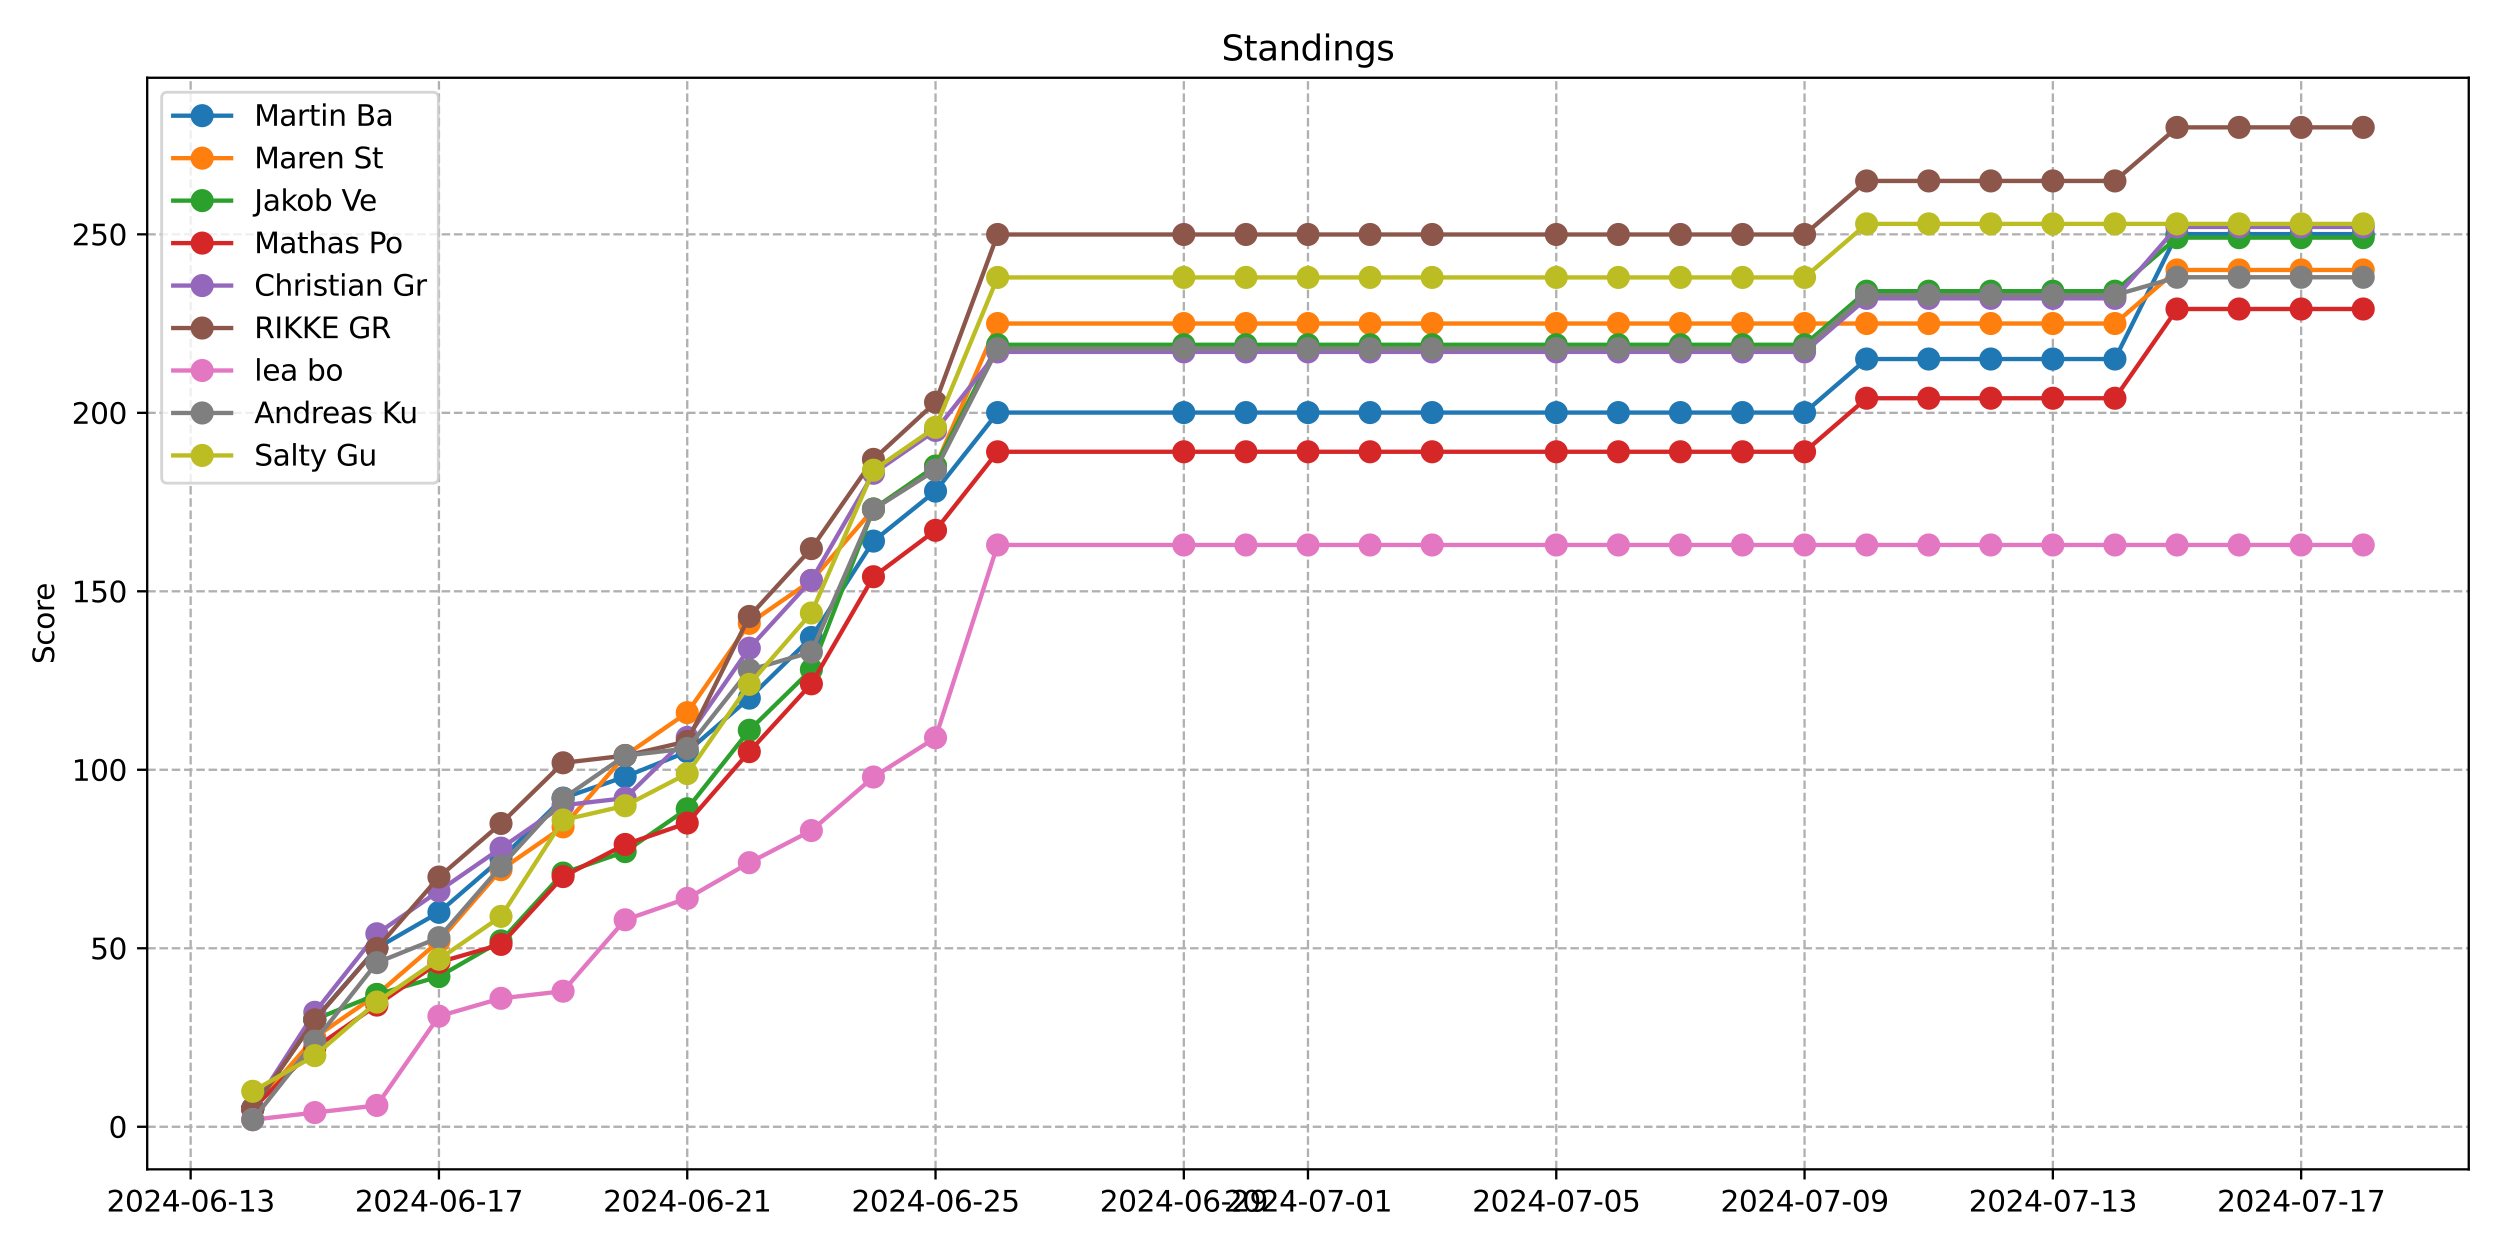 <?xml version="1.0" encoding="utf-8" standalone="no"?>
<!DOCTYPE svg PUBLIC "-//W3C//DTD SVG 1.1//EN"
  "http://www.w3.org/Graphics/SVG/1.1/DTD/svg11.dtd">
<svg xmlns:xlink="http://www.w3.org/1999/xlink" width="864pt" height="432pt" viewBox="0 0 864 432" xmlns="http://www.w3.org/2000/svg" version="1.1">
 <defs>
  <style type="text/css">*{stroke-linejoin: round; stroke-linecap: butt}</style>
 </defs>
 <g id="figure_1">
  <g id="patch_1">
   <path d="M 0 432 
L 864 432 
L 864 0 
L 0 0 
z
" style="fill: #ffffff"/>
  </g>
  <g id="axes_1">
   <g id="patch_2">
    <path d="M 50.87 404.12 
L 853.2 404.12 
L 853.2 26.88 
L 50.87 26.88 
z
" style="fill: #ffffff"/>
   </g>
   <g id="matplotlib.axis_1">
    <g id="xtick_1">
     <g id="line2d_1">
      <path d="M 65.887 404.12 
L 65.887 26.88 
" clip-path="url(#p4ac9039acb)" style="fill: none; stroke-dasharray: 2.96,1.28; stroke-dashoffset: 0; stroke: #b0b0b0; stroke-width: 0.8"/>
     </g>
     <g id="line2d_2">
      <defs>
       <path id="m51da45ce0f" d="M 0 0 
L 0 3.5 
" style="stroke: #000000; stroke-width: 0.8"/>
      </defs>
      <g>
       <use xlink:href="#m51da45ce0f" x="65.887" y="404.12" style="stroke: #000000; stroke-width: 0.8"/>
      </g>
     </g>
     <g id="text_1">
      <!-- 2024-06-13 -->
      <g transform="translate(36.829 418.718) scale(0.1 -0.1)">
       <defs>
        <path id="DejaVuSans-32" d="M 1228 531 
L 3431 531 
L 3431 0 
L 469 0 
L 469 531 
Q 828 903 1448 1529 
Q 2069 2156 2228 2338 
Q 2531 2678 2651 2914 
Q 2772 3150 2772 3378 
Q 2772 3750 2511 3984 
Q 2250 4219 1831 4219 
Q 1534 4219 1204 4116 
Q 875 4013 500 3803 
L 500 4441 
Q 881 4594 1212 4672 
Q 1544 4750 1819 4750 
Q 2544 4750 2975 4387 
Q 3406 4025 3406 3419 
Q 3406 3131 3298 2873 
Q 3191 2616 2906 2266 
Q 2828 2175 2409 1742 
Q 1991 1309 1228 531 
z
" transform="scale(0.016)"/>
        <path id="DejaVuSans-30" d="M 2034 4250 
Q 1547 4250 1301 3770 
Q 1056 3291 1056 2328 
Q 1056 1369 1301 889 
Q 1547 409 2034 409 
Q 2525 409 2770 889 
Q 3016 1369 3016 2328 
Q 3016 3291 2770 3770 
Q 2525 4250 2034 4250 
z
M 2034 4750 
Q 2819 4750 3233 4129 
Q 3647 3509 3647 2328 
Q 3647 1150 3233 529 
Q 2819 -91 2034 -91 
Q 1250 -91 836 529 
Q 422 1150 422 2328 
Q 422 3509 836 4129 
Q 1250 4750 2034 4750 
z
" transform="scale(0.016)"/>
        <path id="DejaVuSans-34" d="M 2419 4116 
L 825 1625 
L 2419 1625 
L 2419 4116 
z
M 2253 4666 
L 3047 4666 
L 3047 1625 
L 3713 1625 
L 3713 1100 
L 3047 1100 
L 3047 0 
L 2419 0 
L 2419 1100 
L 313 1100 
L 313 1709 
L 2253 4666 
z
" transform="scale(0.016)"/>
        <path id="DejaVuSans-2d" d="M 313 2009 
L 1997 2009 
L 1997 1497 
L 313 1497 
L 313 2009 
z
" transform="scale(0.016)"/>
        <path id="DejaVuSans-36" d="M 2113 2584 
Q 1688 2584 1439 2293 
Q 1191 2003 1191 1497 
Q 1191 994 1439 701 
Q 1688 409 2113 409 
Q 2538 409 2786 701 
Q 3034 994 3034 1497 
Q 3034 2003 2786 2293 
Q 2538 2584 2113 2584 
z
M 3366 4563 
L 3366 3988 
Q 3128 4100 2886 4159 
Q 2644 4219 2406 4219 
Q 1781 4219 1451 3797 
Q 1122 3375 1075 2522 
Q 1259 2794 1537 2939 
Q 1816 3084 2150 3084 
Q 2853 3084 3261 2657 
Q 3669 2231 3669 1497 
Q 3669 778 3244 343 
Q 2819 -91 2113 -91 
Q 1303 -91 875 529 
Q 447 1150 447 2328 
Q 447 3434 972 4092 
Q 1497 4750 2381 4750 
Q 2619 4750 2861 4703 
Q 3103 4656 3366 4563 
z
" transform="scale(0.016)"/>
        <path id="DejaVuSans-31" d="M 794 531 
L 1825 531 
L 1825 4091 
L 703 3866 
L 703 4441 
L 1819 4666 
L 2450 4666 
L 2450 531 
L 3481 531 
L 3481 0 
L 794 0 
L 794 531 
z
" transform="scale(0.016)"/>
        <path id="DejaVuSans-33" d="M 2597 2516 
Q 3050 2419 3304 2112 
Q 3559 1806 3559 1356 
Q 3559 666 3084 287 
Q 2609 -91 1734 -91 
Q 1441 -91 1130 -33 
Q 819 25 488 141 
L 488 750 
Q 750 597 1062 519 
Q 1375 441 1716 441 
Q 2309 441 2620 675 
Q 2931 909 2931 1356 
Q 2931 1769 2642 2001 
Q 2353 2234 1838 2234 
L 1294 2234 
L 1294 2753 
L 1863 2753 
Q 2328 2753 2575 2939 
Q 2822 3125 2822 3475 
Q 2822 3834 2567 4026 
Q 2313 4219 1838 4219 
Q 1578 4219 1281 4162 
Q 984 4106 628 3988 
L 628 4550 
Q 988 4650 1302 4700 
Q 1616 4750 1894 4750 
Q 2613 4750 3031 4423 
Q 3450 4097 3450 3541 
Q 3450 3153 3228 2886 
Q 3006 2619 2597 2516 
z
" transform="scale(0.016)"/>
       </defs>
       <use xlink:href="#DejaVuSans-32"/>
       <use xlink:href="#DejaVuSans-30" x="63.623"/>
       <use xlink:href="#DejaVuSans-32" x="127.246"/>
       <use xlink:href="#DejaVuSans-34" x="190.869"/>
       <use xlink:href="#DejaVuSans-2d" x="254.492"/>
       <use xlink:href="#DejaVuSans-30" x="290.576"/>
       <use xlink:href="#DejaVuSans-36" x="354.199"/>
       <use xlink:href="#DejaVuSans-2d" x="417.822"/>
       <use xlink:href="#DejaVuSans-31" x="453.906"/>
       <use xlink:href="#DejaVuSans-33" x="517.529"/>
      </g>
     </g>
    </g>
    <g id="xtick_2">
     <g id="line2d_3">
      <path d="M 151.698 404.12 
L 151.698 26.88 
" clip-path="url(#p4ac9039acb)" style="fill: none; stroke-dasharray: 2.96,1.28; stroke-dashoffset: 0; stroke: #b0b0b0; stroke-width: 0.8"/>
     </g>
     <g id="line2d_4">
      <g>
       <use xlink:href="#m51da45ce0f" x="151.698" y="404.12" style="stroke: #000000; stroke-width: 0.8"/>
      </g>
     </g>
     <g id="text_2">
      <!-- 2024-06-17 -->
      <g transform="translate(122.64 418.718) scale(0.1 -0.1)">
       <defs>
        <path id="DejaVuSans-37" d="M 525 4666 
L 3525 4666 
L 3525 4397 
L 1831 0 
L 1172 0 
L 2766 4134 
L 525 4134 
L 525 4666 
z
" transform="scale(0.016)"/>
       </defs>
       <use xlink:href="#DejaVuSans-32"/>
       <use xlink:href="#DejaVuSans-30" x="63.623"/>
       <use xlink:href="#DejaVuSans-32" x="127.246"/>
       <use xlink:href="#DejaVuSans-34" x="190.869"/>
       <use xlink:href="#DejaVuSans-2d" x="254.492"/>
       <use xlink:href="#DejaVuSans-30" x="290.576"/>
       <use xlink:href="#DejaVuSans-36" x="354.199"/>
       <use xlink:href="#DejaVuSans-2d" x="417.822"/>
       <use xlink:href="#DejaVuSans-31" x="453.906"/>
       <use xlink:href="#DejaVuSans-37" x="517.529"/>
      </g>
     </g>
    </g>
    <g id="xtick_3">
     <g id="line2d_5">
      <path d="M 237.508 404.12 
L 237.508 26.88 
" clip-path="url(#p4ac9039acb)" style="fill: none; stroke-dasharray: 2.96,1.28; stroke-dashoffset: 0; stroke: #b0b0b0; stroke-width: 0.8"/>
     </g>
     <g id="line2d_6">
      <g>
       <use xlink:href="#m51da45ce0f" x="237.508" y="404.12" style="stroke: #000000; stroke-width: 0.8"/>
      </g>
     </g>
     <g id="text_3">
      <!-- 2024-06-21 -->
      <g transform="translate(208.45 418.718) scale(0.1 -0.1)">
       <use xlink:href="#DejaVuSans-32"/>
       <use xlink:href="#DejaVuSans-30" x="63.623"/>
       <use xlink:href="#DejaVuSans-32" x="127.246"/>
       <use xlink:href="#DejaVuSans-34" x="190.869"/>
       <use xlink:href="#DejaVuSans-2d" x="254.492"/>
       <use xlink:href="#DejaVuSans-30" x="290.576"/>
       <use xlink:href="#DejaVuSans-36" x="354.199"/>
       <use xlink:href="#DejaVuSans-2d" x="417.822"/>
       <use xlink:href="#DejaVuSans-32" x="453.906"/>
       <use xlink:href="#DejaVuSans-31" x="517.529"/>
      </g>
     </g>
    </g>
    <g id="xtick_4">
     <g id="line2d_7">
      <path d="M 323.319 404.12 
L 323.319 26.88 
" clip-path="url(#p4ac9039acb)" style="fill: none; stroke-dasharray: 2.96,1.28; stroke-dashoffset: 0; stroke: #b0b0b0; stroke-width: 0.8"/>
     </g>
     <g id="line2d_8">
      <g>
       <use xlink:href="#m51da45ce0f" x="323.319" y="404.12" style="stroke: #000000; stroke-width: 0.8"/>
      </g>
     </g>
     <g id="text_4">
      <!-- 2024-06-25 -->
      <g transform="translate(294.261 418.718) scale(0.1 -0.1)">
       <defs>
        <path id="DejaVuSans-35" d="M 691 4666 
L 3169 4666 
L 3169 4134 
L 1269 4134 
L 1269 2991 
Q 1406 3038 1543 3061 
Q 1681 3084 1819 3084 
Q 2600 3084 3056 2656 
Q 3513 2228 3513 1497 
Q 3513 744 3044 326 
Q 2575 -91 1722 -91 
Q 1428 -91 1123 -41 
Q 819 9 494 109 
L 494 744 
Q 775 591 1075 516 
Q 1375 441 1709 441 
Q 2250 441 2565 725 
Q 2881 1009 2881 1497 
Q 2881 1984 2565 2268 
Q 2250 2553 1709 2553 
Q 1456 2553 1204 2497 
Q 953 2441 691 2322 
L 691 4666 
z
" transform="scale(0.016)"/>
       </defs>
       <use xlink:href="#DejaVuSans-32"/>
       <use xlink:href="#DejaVuSans-30" x="63.623"/>
       <use xlink:href="#DejaVuSans-32" x="127.246"/>
       <use xlink:href="#DejaVuSans-34" x="190.869"/>
       <use xlink:href="#DejaVuSans-2d" x="254.492"/>
       <use xlink:href="#DejaVuSans-30" x="290.576"/>
       <use xlink:href="#DejaVuSans-36" x="354.199"/>
       <use xlink:href="#DejaVuSans-2d" x="417.822"/>
       <use xlink:href="#DejaVuSans-32" x="453.906"/>
       <use xlink:href="#DejaVuSans-35" x="517.529"/>
      </g>
     </g>
    </g>
    <g id="xtick_5">
     <g id="line2d_9">
      <path d="M 409.13 404.12 
L 409.13 26.88 
" clip-path="url(#p4ac9039acb)" style="fill: none; stroke-dasharray: 2.96,1.28; stroke-dashoffset: 0; stroke: #b0b0b0; stroke-width: 0.8"/>
     </g>
     <g id="line2d_10">
      <g>
       <use xlink:href="#m51da45ce0f" x="409.13" y="404.12" style="stroke: #000000; stroke-width: 0.8"/>
      </g>
     </g>
     <g id="text_5">
      <!-- 2024-06-29 -->
      <g transform="translate(380.072 418.718) scale(0.1 -0.1)">
       <defs>
        <path id="DejaVuSans-39" d="M 703 97 
L 703 672 
Q 941 559 1184 500 
Q 1428 441 1663 441 
Q 2288 441 2617 861 
Q 2947 1281 2994 2138 
Q 2813 1869 2534 1725 
Q 2256 1581 1919 1581 
Q 1219 1581 811 2004 
Q 403 2428 403 3163 
Q 403 3881 828 4315 
Q 1253 4750 1959 4750 
Q 2769 4750 3195 4129 
Q 3622 3509 3622 2328 
Q 3622 1225 3098 567 
Q 2575 -91 1691 -91 
Q 1453 -91 1209 -44 
Q 966 3 703 97 
z
M 1959 2075 
Q 2384 2075 2632 2365 
Q 2881 2656 2881 3163 
Q 2881 3666 2632 3958 
Q 2384 4250 1959 4250 
Q 1534 4250 1286 3958 
Q 1038 3666 1038 3163 
Q 1038 2656 1286 2365 
Q 1534 2075 1959 2075 
z
" transform="scale(0.016)"/>
       </defs>
       <use xlink:href="#DejaVuSans-32"/>
       <use xlink:href="#DejaVuSans-30" x="63.623"/>
       <use xlink:href="#DejaVuSans-32" x="127.246"/>
       <use xlink:href="#DejaVuSans-34" x="190.869"/>
       <use xlink:href="#DejaVuSans-2d" x="254.492"/>
       <use xlink:href="#DejaVuSans-30" x="290.576"/>
       <use xlink:href="#DejaVuSans-36" x="354.199"/>
       <use xlink:href="#DejaVuSans-2d" x="417.822"/>
       <use xlink:href="#DejaVuSans-32" x="453.906"/>
       <use xlink:href="#DejaVuSans-39" x="517.529"/>
      </g>
     </g>
    </g>
    <g id="xtick_6">
     <g id="line2d_11">
      <path d="M 452.035 404.12 
L 452.035 26.88 
" clip-path="url(#p4ac9039acb)" style="fill: none; stroke-dasharray: 2.96,1.28; stroke-dashoffset: 0; stroke: #b0b0b0; stroke-width: 0.8"/>
     </g>
     <g id="line2d_12">
      <g>
       <use xlink:href="#m51da45ce0f" x="452.035" y="404.12" style="stroke: #000000; stroke-width: 0.8"/>
      </g>
     </g>
     <g id="text_6">
      <!-- 2024-07-01 -->
      <g transform="translate(422.977 418.718) scale(0.1 -0.1)">
       <use xlink:href="#DejaVuSans-32"/>
       <use xlink:href="#DejaVuSans-30" x="63.623"/>
       <use xlink:href="#DejaVuSans-32" x="127.246"/>
       <use xlink:href="#DejaVuSans-34" x="190.869"/>
       <use xlink:href="#DejaVuSans-2d" x="254.492"/>
       <use xlink:href="#DejaVuSans-30" x="290.576"/>
       <use xlink:href="#DejaVuSans-37" x="354.199"/>
       <use xlink:href="#DejaVuSans-2d" x="417.822"/>
       <use xlink:href="#DejaVuSans-30" x="453.906"/>
       <use xlink:href="#DejaVuSans-31" x="517.529"/>
      </g>
     </g>
    </g>
    <g id="xtick_7">
     <g id="line2d_13">
      <path d="M 537.846 404.12 
L 537.846 26.88 
" clip-path="url(#p4ac9039acb)" style="fill: none; stroke-dasharray: 2.96,1.28; stroke-dashoffset: 0; stroke: #b0b0b0; stroke-width: 0.8"/>
     </g>
     <g id="line2d_14">
      <g>
       <use xlink:href="#m51da45ce0f" x="537.846" y="404.12" style="stroke: #000000; stroke-width: 0.8"/>
      </g>
     </g>
     <g id="text_7">
      <!-- 2024-07-05 -->
      <g transform="translate(508.788 418.718) scale(0.1 -0.1)">
       <use xlink:href="#DejaVuSans-32"/>
       <use xlink:href="#DejaVuSans-30" x="63.623"/>
       <use xlink:href="#DejaVuSans-32" x="127.246"/>
       <use xlink:href="#DejaVuSans-34" x="190.869"/>
       <use xlink:href="#DejaVuSans-2d" x="254.492"/>
       <use xlink:href="#DejaVuSans-30" x="290.576"/>
       <use xlink:href="#DejaVuSans-37" x="354.199"/>
       <use xlink:href="#DejaVuSans-2d" x="417.822"/>
       <use xlink:href="#DejaVuSans-30" x="453.906"/>
       <use xlink:href="#DejaVuSans-35" x="517.529"/>
      </g>
     </g>
    </g>
    <g id="xtick_8">
     <g id="line2d_15">
      <path d="M 623.656 404.12 
L 623.656 26.88 
" clip-path="url(#p4ac9039acb)" style="fill: none; stroke-dasharray: 2.96,1.28; stroke-dashoffset: 0; stroke: #b0b0b0; stroke-width: 0.8"/>
     </g>
     <g id="line2d_16">
      <g>
       <use xlink:href="#m51da45ce0f" x="623.656" y="404.12" style="stroke: #000000; stroke-width: 0.8"/>
      </g>
     </g>
     <g id="text_8">
      <!-- 2024-07-09 -->
      <g transform="translate(594.599 418.718) scale(0.1 -0.1)">
       <use xlink:href="#DejaVuSans-32"/>
       <use xlink:href="#DejaVuSans-30" x="63.623"/>
       <use xlink:href="#DejaVuSans-32" x="127.246"/>
       <use xlink:href="#DejaVuSans-34" x="190.869"/>
       <use xlink:href="#DejaVuSans-2d" x="254.492"/>
       <use xlink:href="#DejaVuSans-30" x="290.576"/>
       <use xlink:href="#DejaVuSans-37" x="354.199"/>
       <use xlink:href="#DejaVuSans-2d" x="417.822"/>
       <use xlink:href="#DejaVuSans-30" x="453.906"/>
       <use xlink:href="#DejaVuSans-39" x="517.529"/>
      </g>
     </g>
    </g>
    <g id="xtick_9">
     <g id="line2d_17">
      <path d="M 709.467 404.12 
L 709.467 26.88 
" clip-path="url(#p4ac9039acb)" style="fill: none; stroke-dasharray: 2.96,1.28; stroke-dashoffset: 0; stroke: #b0b0b0; stroke-width: 0.8"/>
     </g>
     <g id="line2d_18">
      <g>
       <use xlink:href="#m51da45ce0f" x="709.467" y="404.12" style="stroke: #000000; stroke-width: 0.8"/>
      </g>
     </g>
     <g id="text_9">
      <!-- 2024-07-13 -->
      <g transform="translate(680.409 418.718) scale(0.1 -0.1)">
       <use xlink:href="#DejaVuSans-32"/>
       <use xlink:href="#DejaVuSans-30" x="63.623"/>
       <use xlink:href="#DejaVuSans-32" x="127.246"/>
       <use xlink:href="#DejaVuSans-34" x="190.869"/>
       <use xlink:href="#DejaVuSans-2d" x="254.492"/>
       <use xlink:href="#DejaVuSans-30" x="290.576"/>
       <use xlink:href="#DejaVuSans-37" x="354.199"/>
       <use xlink:href="#DejaVuSans-2d" x="417.822"/>
       <use xlink:href="#DejaVuSans-31" x="453.906"/>
       <use xlink:href="#DejaVuSans-33" x="517.529"/>
      </g>
     </g>
    </g>
    <g id="xtick_10">
     <g id="line2d_19">
      <path d="M 795.278 404.12 
L 795.278 26.88 
" clip-path="url(#p4ac9039acb)" style="fill: none; stroke-dasharray: 2.96,1.28; stroke-dashoffset: 0; stroke: #b0b0b0; stroke-width: 0.8"/>
     </g>
     <g id="line2d_20">
      <g>
       <use xlink:href="#m51da45ce0f" x="795.278" y="404.12" style="stroke: #000000; stroke-width: 0.8"/>
      </g>
     </g>
     <g id="text_10">
      <!-- 2024-07-17 -->
      <g transform="translate(766.22 418.718) scale(0.1 -0.1)">
       <use xlink:href="#DejaVuSans-32"/>
       <use xlink:href="#DejaVuSans-30" x="63.623"/>
       <use xlink:href="#DejaVuSans-32" x="127.246"/>
       <use xlink:href="#DejaVuSans-34" x="190.869"/>
       <use xlink:href="#DejaVuSans-2d" x="254.492"/>
       <use xlink:href="#DejaVuSans-30" x="290.576"/>
       <use xlink:href="#DejaVuSans-37" x="354.199"/>
       <use xlink:href="#DejaVuSans-2d" x="417.822"/>
       <use xlink:href="#DejaVuSans-31" x="453.906"/>
       <use xlink:href="#DejaVuSans-37" x="517.529"/>
      </g>
     </g>
    </g>
   </g>
   <g id="matplotlib.axis_2">
    <g id="ytick_1">
     <g id="line2d_21">
      <path d="M 50.87 389.405 
L 853.2 389.405 
" clip-path="url(#p4ac9039acb)" style="fill: none; stroke-dasharray: 2.96,1.28; stroke-dashoffset: 0; stroke: #b0b0b0; stroke-width: 0.8"/>
     </g>
     <g id="line2d_22">
      <defs>
       <path id="m2370a8acdd" d="M 0 0 
L -3.5 0 
" style="stroke: #000000; stroke-width: 0.8"/>
      </defs>
      <g>
       <use xlink:href="#m2370a8acdd" x="50.87" y="389.405" style="stroke: #000000; stroke-width: 0.8"/>
      </g>
     </g>
     <g id="text_11">
      <!-- 0 -->
      <g transform="translate(37.508 393.205) scale(0.1 -0.1)">
       <use xlink:href="#DejaVuSans-30"/>
      </g>
     </g>
    </g>
    <g id="ytick_2">
     <g id="line2d_23">
      <path d="M 50.87 327.722 
L 853.2 327.722 
" clip-path="url(#p4ac9039acb)" style="fill: none; stroke-dasharray: 2.96,1.28; stroke-dashoffset: 0; stroke: #b0b0b0; stroke-width: 0.8"/>
     </g>
     <g id="line2d_24">
      <g>
       <use xlink:href="#m2370a8acdd" x="50.87" y="327.722" style="stroke: #000000; stroke-width: 0.8"/>
      </g>
     </g>
     <g id="text_12">
      <!-- 50 -->
      <g transform="translate(31.145 331.521) scale(0.1 -0.1)">
       <use xlink:href="#DejaVuSans-35"/>
       <use xlink:href="#DejaVuSans-30" x="63.623"/>
      </g>
     </g>
    </g>
    <g id="ytick_3">
     <g id="line2d_25">
      <path d="M 50.87 266.038 
L 853.2 266.038 
" clip-path="url(#p4ac9039acb)" style="fill: none; stroke-dasharray: 2.96,1.28; stroke-dashoffset: 0; stroke: #b0b0b0; stroke-width: 0.8"/>
     </g>
     <g id="line2d_26">
      <g>
       <use xlink:href="#m2370a8acdd" x="50.87" y="266.038" style="stroke: #000000; stroke-width: 0.8"/>
      </g>
     </g>
     <g id="text_13">
      <!-- 100 -->
      <g transform="translate(24.782 269.837) scale(0.1 -0.1)">
       <use xlink:href="#DejaVuSans-31"/>
       <use xlink:href="#DejaVuSans-30" x="63.623"/>
       <use xlink:href="#DejaVuSans-30" x="127.246"/>
      </g>
     </g>
    </g>
    <g id="ytick_4">
     <g id="line2d_27">
      <path d="M 50.87 204.354 
L 853.2 204.354 
" clip-path="url(#p4ac9039acb)" style="fill: none; stroke-dasharray: 2.96,1.28; stroke-dashoffset: 0; stroke: #b0b0b0; stroke-width: 0.8"/>
     </g>
     <g id="line2d_28">
      <g>
       <use xlink:href="#m2370a8acdd" x="50.87" y="204.354" style="stroke: #000000; stroke-width: 0.8"/>
      </g>
     </g>
     <g id="text_14">
      <!-- 150 -->
      <g transform="translate(24.782 208.153) scale(0.1 -0.1)">
       <use xlink:href="#DejaVuSans-31"/>
       <use xlink:href="#DejaVuSans-35" x="63.623"/>
       <use xlink:href="#DejaVuSans-30" x="127.246"/>
      </g>
     </g>
    </g>
    <g id="ytick_5">
     <g id="line2d_29">
      <path d="M 50.87 142.67 
L 853.2 142.67 
" clip-path="url(#p4ac9039acb)" style="fill: none; stroke-dasharray: 2.96,1.28; stroke-dashoffset: 0; stroke: #b0b0b0; stroke-width: 0.8"/>
     </g>
     <g id="line2d_30">
      <g>
       <use xlink:href="#m2370a8acdd" x="50.87" y="142.67" style="stroke: #000000; stroke-width: 0.8"/>
      </g>
     </g>
     <g id="text_15">
      <!-- 200 -->
      <g transform="translate(24.782 146.47) scale(0.1 -0.1)">
       <use xlink:href="#DejaVuSans-32"/>
       <use xlink:href="#DejaVuSans-30" x="63.623"/>
       <use xlink:href="#DejaVuSans-30" x="127.246"/>
      </g>
     </g>
    </g>
    <g id="ytick_6">
     <g id="line2d_31">
      <path d="M 50.87 80.987 
L 853.2 80.987 
" clip-path="url(#p4ac9039acb)" style="fill: none; stroke-dasharray: 2.96,1.28; stroke-dashoffset: 0; stroke: #b0b0b0; stroke-width: 0.8"/>
     </g>
     <g id="line2d_32">
      <g>
       <use xlink:href="#m2370a8acdd" x="50.87" y="80.987" style="stroke: #000000; stroke-width: 0.8"/>
      </g>
     </g>
     <g id="text_16">
      <!-- 250 -->
      <g transform="translate(24.782 84.786) scale(0.1 -0.1)">
       <use xlink:href="#DejaVuSans-32"/>
       <use xlink:href="#DejaVuSans-35" x="63.623"/>
       <use xlink:href="#DejaVuSans-30" x="127.246"/>
      </g>
     </g>
    </g>
    <g id="text_17">
     <!-- Score -->
     <g transform="translate(18.703 229.502) rotate(-90) scale(0.1 -0.1)">
      <defs>
       <path id="DejaVuSans-53" d="M 3425 4513 
L 3425 3897 
Q 3066 4069 2747 4153 
Q 2428 4238 2131 4238 
Q 1616 4238 1336 4038 
Q 1056 3838 1056 3469 
Q 1056 3159 1242 3001 
Q 1428 2844 1947 2747 
L 2328 2669 
Q 3034 2534 3370 2195 
Q 3706 1856 3706 1288 
Q 3706 609 3251 259 
Q 2797 -91 1919 -91 
Q 1588 -91 1214 -16 
Q 841 59 441 206 
L 441 856 
Q 825 641 1194 531 
Q 1563 422 1919 422 
Q 2459 422 2753 634 
Q 3047 847 3047 1241 
Q 3047 1584 2836 1778 
Q 2625 1972 2144 2069 
L 1759 2144 
Q 1053 2284 737 2584 
Q 422 2884 422 3419 
Q 422 4038 858 4394 
Q 1294 4750 2059 4750 
Q 2388 4750 2728 4690 
Q 3069 4631 3425 4513 
z
" transform="scale(0.016)"/>
       <path id="DejaVuSans-63" d="M 3122 3366 
L 3122 2828 
Q 2878 2963 2633 3030 
Q 2388 3097 2138 3097 
Q 1578 3097 1268 2742 
Q 959 2388 959 1747 
Q 959 1106 1268 751 
Q 1578 397 2138 397 
Q 2388 397 2633 464 
Q 2878 531 3122 666 
L 3122 134 
Q 2881 22 2623 -34 
Q 2366 -91 2075 -91 
Q 1284 -91 818 406 
Q 353 903 353 1747 
Q 353 2603 823 3093 
Q 1294 3584 2113 3584 
Q 2378 3584 2631 3529 
Q 2884 3475 3122 3366 
z
" transform="scale(0.016)"/>
       <path id="DejaVuSans-6f" d="M 1959 3097 
Q 1497 3097 1228 2736 
Q 959 2375 959 1747 
Q 959 1119 1226 758 
Q 1494 397 1959 397 
Q 2419 397 2687 759 
Q 2956 1122 2956 1747 
Q 2956 2369 2687 2733 
Q 2419 3097 1959 3097 
z
M 1959 3584 
Q 2709 3584 3137 3096 
Q 3566 2609 3566 1747 
Q 3566 888 3137 398 
Q 2709 -91 1959 -91 
Q 1206 -91 779 398 
Q 353 888 353 1747 
Q 353 2609 779 3096 
Q 1206 3584 1959 3584 
z
" transform="scale(0.016)"/>
       <path id="DejaVuSans-72" d="M 2631 2963 
Q 2534 3019 2420 3045 
Q 2306 3072 2169 3072 
Q 1681 3072 1420 2755 
Q 1159 2438 1159 1844 
L 1159 0 
L 581 0 
L 581 3500 
L 1159 3500 
L 1159 2956 
Q 1341 3275 1631 3429 
Q 1922 3584 2338 3584 
Q 2397 3584 2469 3576 
Q 2541 3569 2628 3553 
L 2631 2963 
z
" transform="scale(0.016)"/>
       <path id="DejaVuSans-65" d="M 3597 1894 
L 3597 1613 
L 953 1613 
Q 991 1019 1311 708 
Q 1631 397 2203 397 
Q 2534 397 2845 478 
Q 3156 559 3463 722 
L 3463 178 
Q 3153 47 2828 -22 
Q 2503 -91 2169 -91 
Q 1331 -91 842 396 
Q 353 884 353 1716 
Q 353 2575 817 3079 
Q 1281 3584 2069 3584 
Q 2775 3584 3186 3129 
Q 3597 2675 3597 1894 
z
M 3022 2063 
Q 3016 2534 2758 2815 
Q 2500 3097 2075 3097 
Q 1594 3097 1305 2825 
Q 1016 2553 972 2059 
L 3022 2063 
z
" transform="scale(0.016)"/>
      </defs>
      <use xlink:href="#DejaVuSans-53"/>
      <use xlink:href="#DejaVuSans-63" x="63.477"/>
      <use xlink:href="#DejaVuSans-6f" x="118.457"/>
      <use xlink:href="#DejaVuSans-72" x="179.639"/>
      <use xlink:href="#DejaVuSans-65" x="218.502"/>
     </g>
    </g>
   </g>
   <g id="line2d_33">
    <path d="M 87.34 383.154 
L 108.792 352.312 
L 130.245 327.639 
L 151.698 315.302 
L 173.15 296.797 
L 194.603 275.824 
L 216.056 268.422 
L 237.508 259.787 
L 258.961 241.281 
L 280.414 220.309 
L 301.866 187 
L 323.319 169.728 
L 344.772 142.587 
L 409.13 142.587 
L 430.582 142.587 
L 452.035 142.587 
L 473.488 142.587 
L 494.94 142.587 
L 537.846 142.587 
L 559.298 142.587 
L 580.751 142.587 
L 602.204 142.587 
L 623.656 142.587 
L 645.109 124.082 
L 666.562 124.082 
L 688.014 124.082 
L 709.467 124.082 
L 730.92 124.082 
L 752.372 80.904 
L 773.825 80.904 
L 795.278 80.904 
L 816.73 80.904 
" clip-path="url(#p4ac9039acb)" style="fill: none; stroke: #1f77b4; stroke-width: 1.5; stroke-linecap: square"/>
    <defs>
     <path id="m9c292aaec7" d="M 0 3.5 
C 0.928 3.5 1.819 3.131 2.475 2.475 
C 3.131 1.819 3.5 0.928 3.5 0 
C 3.5 -0.928 3.131 -1.819 2.475 -2.475 
C 1.819 -3.131 0.928 -3.5 0 -3.5 
C -0.928 -3.5 -1.819 -3.131 -2.475 -2.475 
C -3.131 -1.819 -3.5 -0.928 -3.5 0 
C -3.5 0.928 -3.131 1.819 -2.475 2.475 
C -1.819 3.131 -0.928 3.5 0 3.5 
z
" style="stroke: #1f77b4"/>
    </defs>
    <g clip-path="url(#p4ac9039acb)">
     <use xlink:href="#m9c292aaec7" x="87.34" y="383.154" style="fill: #1f77b4; stroke: #1f77b4"/>
     <use xlink:href="#m9c292aaec7" x="108.792" y="352.312" style="fill: #1f77b4; stroke: #1f77b4"/>
     <use xlink:href="#m9c292aaec7" x="130.245" y="327.639" style="fill: #1f77b4; stroke: #1f77b4"/>
     <use xlink:href="#m9c292aaec7" x="151.698" y="315.302" style="fill: #1f77b4; stroke: #1f77b4"/>
     <use xlink:href="#m9c292aaec7" x="173.15" y="296.797" style="fill: #1f77b4; stroke: #1f77b4"/>
     <use xlink:href="#m9c292aaec7" x="194.603" y="275.824" style="fill: #1f77b4; stroke: #1f77b4"/>
     <use xlink:href="#m9c292aaec7" x="216.056" y="268.422" style="fill: #1f77b4; stroke: #1f77b4"/>
     <use xlink:href="#m9c292aaec7" x="237.508" y="259.787" style="fill: #1f77b4; stroke: #1f77b4"/>
     <use xlink:href="#m9c292aaec7" x="258.961" y="241.281" style="fill: #1f77b4; stroke: #1f77b4"/>
     <use xlink:href="#m9c292aaec7" x="280.414" y="220.309" style="fill: #1f77b4; stroke: #1f77b4"/>
     <use xlink:href="#m9c292aaec7" x="301.866" y="187" style="fill: #1f77b4; stroke: #1f77b4"/>
     <use xlink:href="#m9c292aaec7" x="323.319" y="169.728" style="fill: #1f77b4; stroke: #1f77b4"/>
     <use xlink:href="#m9c292aaec7" x="344.772" y="142.587" style="fill: #1f77b4; stroke: #1f77b4"/>
     <use xlink:href="#m9c292aaec7" x="409.13" y="142.587" style="fill: #1f77b4; stroke: #1f77b4"/>
     <use xlink:href="#m9c292aaec7" x="430.582" y="142.587" style="fill: #1f77b4; stroke: #1f77b4"/>
     <use xlink:href="#m9c292aaec7" x="452.035" y="142.587" style="fill: #1f77b4; stroke: #1f77b4"/>
     <use xlink:href="#m9c292aaec7" x="473.488" y="142.587" style="fill: #1f77b4; stroke: #1f77b4"/>
     <use xlink:href="#m9c292aaec7" x="494.94" y="142.587" style="fill: #1f77b4; stroke: #1f77b4"/>
     <use xlink:href="#m9c292aaec7" x="537.846" y="142.587" style="fill: #1f77b4; stroke: #1f77b4"/>
     <use xlink:href="#m9c292aaec7" x="559.298" y="142.587" style="fill: #1f77b4; stroke: #1f77b4"/>
     <use xlink:href="#m9c292aaec7" x="580.751" y="142.587" style="fill: #1f77b4; stroke: #1f77b4"/>
     <use xlink:href="#m9c292aaec7" x="602.204" y="142.587" style="fill: #1f77b4; stroke: #1f77b4"/>
     <use xlink:href="#m9c292aaec7" x="623.656" y="142.587" style="fill: #1f77b4; stroke: #1f77b4"/>
     <use xlink:href="#m9c292aaec7" x="645.109" y="124.082" style="fill: #1f77b4; stroke: #1f77b4"/>
     <use xlink:href="#m9c292aaec7" x="666.562" y="124.082" style="fill: #1f77b4; stroke: #1f77b4"/>
     <use xlink:href="#m9c292aaec7" x="688.014" y="124.082" style="fill: #1f77b4; stroke: #1f77b4"/>
     <use xlink:href="#m9c292aaec7" x="709.467" y="124.082" style="fill: #1f77b4; stroke: #1f77b4"/>
     <use xlink:href="#m9c292aaec7" x="730.92" y="124.082" style="fill: #1f77b4; stroke: #1f77b4"/>
     <use xlink:href="#m9c292aaec7" x="752.372" y="80.904" style="fill: #1f77b4; stroke: #1f77b4"/>
     <use xlink:href="#m9c292aaec7" x="773.825" y="80.904" style="fill: #1f77b4; stroke: #1f77b4"/>
     <use xlink:href="#m9c292aaec7" x="795.278" y="80.904" style="fill: #1f77b4; stroke: #1f77b4"/>
     <use xlink:href="#m9c292aaec7" x="816.73" y="80.904" style="fill: #1f77b4; stroke: #1f77b4"/>
    </g>
   </g>
   <g id="line2d_34">
    <path d="M 87.34 383.221 
L 108.792 358.547 
L 130.245 343.743 
L 151.698 325.238 
L 173.15 300.564 
L 194.603 285.76 
L 216.056 261.087 
L 237.508 246.283 
L 258.961 215.441 
L 280.414 200.637 
L 301.866 175.963 
L 323.319 161.159 
L 344.772 111.812 
L 409.13 111.812 
L 430.582 111.812 
L 452.035 111.812 
L 473.488 111.812 
L 494.94 111.812 
L 537.846 111.812 
L 559.298 111.812 
L 580.751 111.812 
L 602.204 111.812 
L 623.656 111.812 
L 645.109 111.812 
L 666.562 111.812 
L 688.014 111.812 
L 709.467 111.812 
L 730.92 111.812 
L 752.372 93.307 
L 773.825 93.307 
L 795.278 93.307 
L 816.73 93.307 
" clip-path="url(#p4ac9039acb)" style="fill: none; stroke: #ff7f0e; stroke-width: 1.5; stroke-linecap: square"/>
    <defs>
     <path id="m50c9917ca1" d="M 0 3.5 
C 0.928 3.5 1.819 3.131 2.475 2.475 
C 3.131 1.819 3.5 0.928 3.5 0 
C 3.5 -0.928 3.131 -1.819 2.475 -2.475 
C 1.819 -3.131 0.928 -3.5 0 -3.5 
C -0.928 -3.5 -1.819 -3.131 -2.475 -2.475 
C -3.131 -1.819 -3.5 -0.928 -3.5 0 
C -3.5 0.928 -3.131 1.819 -2.475 2.475 
C -1.819 3.131 -0.928 3.5 0 3.5 
z
" style="stroke: #ff7f0e"/>
    </defs>
    <g clip-path="url(#p4ac9039acb)">
     <use xlink:href="#m50c9917ca1" x="87.34" y="383.221" style="fill: #ff7f0e; stroke: #ff7f0e"/>
     <use xlink:href="#m50c9917ca1" x="108.792" y="358.547" style="fill: #ff7f0e; stroke: #ff7f0e"/>
     <use xlink:href="#m50c9917ca1" x="130.245" y="343.743" style="fill: #ff7f0e; stroke: #ff7f0e"/>
     <use xlink:href="#m50c9917ca1" x="151.698" y="325.238" style="fill: #ff7f0e; stroke: #ff7f0e"/>
     <use xlink:href="#m50c9917ca1" x="173.15" y="300.564" style="fill: #ff7f0e; stroke: #ff7f0e"/>
     <use xlink:href="#m50c9917ca1" x="194.603" y="285.76" style="fill: #ff7f0e; stroke: #ff7f0e"/>
     <use xlink:href="#m50c9917ca1" x="216.056" y="261.087" style="fill: #ff7f0e; stroke: #ff7f0e"/>
     <use xlink:href="#m50c9917ca1" x="237.508" y="246.283" style="fill: #ff7f0e; stroke: #ff7f0e"/>
     <use xlink:href="#m50c9917ca1" x="258.961" y="215.441" style="fill: #ff7f0e; stroke: #ff7f0e"/>
     <use xlink:href="#m50c9917ca1" x="280.414" y="200.637" style="fill: #ff7f0e; stroke: #ff7f0e"/>
     <use xlink:href="#m50c9917ca1" x="301.866" y="175.963" style="fill: #ff7f0e; stroke: #ff7f0e"/>
     <use xlink:href="#m50c9917ca1" x="323.319" y="161.159" style="fill: #ff7f0e; stroke: #ff7f0e"/>
     <use xlink:href="#m50c9917ca1" x="344.772" y="111.812" style="fill: #ff7f0e; stroke: #ff7f0e"/>
     <use xlink:href="#m50c9917ca1" x="409.13" y="111.812" style="fill: #ff7f0e; stroke: #ff7f0e"/>
     <use xlink:href="#m50c9917ca1" x="430.582" y="111.812" style="fill: #ff7f0e; stroke: #ff7f0e"/>
     <use xlink:href="#m50c9917ca1" x="452.035" y="111.812" style="fill: #ff7f0e; stroke: #ff7f0e"/>
     <use xlink:href="#m50c9917ca1" x="473.488" y="111.812" style="fill: #ff7f0e; stroke: #ff7f0e"/>
     <use xlink:href="#m50c9917ca1" x="494.94" y="111.812" style="fill: #ff7f0e; stroke: #ff7f0e"/>
     <use xlink:href="#m50c9917ca1" x="537.846" y="111.812" style="fill: #ff7f0e; stroke: #ff7f0e"/>
     <use xlink:href="#m50c9917ca1" x="559.298" y="111.812" style="fill: #ff7f0e; stroke: #ff7f0e"/>
     <use xlink:href="#m50c9917ca1" x="580.751" y="111.812" style="fill: #ff7f0e; stroke: #ff7f0e"/>
     <use xlink:href="#m50c9917ca1" x="602.204" y="111.812" style="fill: #ff7f0e; stroke: #ff7f0e"/>
     <use xlink:href="#m50c9917ca1" x="623.656" y="111.812" style="fill: #ff7f0e; stroke: #ff7f0e"/>
     <use xlink:href="#m50c9917ca1" x="645.109" y="111.812" style="fill: #ff7f0e; stroke: #ff7f0e"/>
     <use xlink:href="#m50c9917ca1" x="666.562" y="111.812" style="fill: #ff7f0e; stroke: #ff7f0e"/>
     <use xlink:href="#m50c9917ca1" x="688.014" y="111.812" style="fill: #ff7f0e; stroke: #ff7f0e"/>
     <use xlink:href="#m50c9917ca1" x="709.467" y="111.812" style="fill: #ff7f0e; stroke: #ff7f0e"/>
     <use xlink:href="#m50c9917ca1" x="730.92" y="111.812" style="fill: #ff7f0e; stroke: #ff7f0e"/>
     <use xlink:href="#m50c9917ca1" x="752.372" y="93.307" style="fill: #ff7f0e; stroke: #ff7f0e"/>
     <use xlink:href="#m50c9917ca1" x="773.825" y="93.307" style="fill: #ff7f0e; stroke: #ff7f0e"/>
     <use xlink:href="#m50c9917ca1" x="795.278" y="93.307" style="fill: #ff7f0e; stroke: #ff7f0e"/>
     <use xlink:href="#m50c9917ca1" x="816.73" y="93.307" style="fill: #ff7f0e; stroke: #ff7f0e"/>
    </g>
   </g>
   <g id="line2d_35">
    <path d="M 87.34 383.149 
L 108.792 352.307 
L 130.245 343.672 
L 151.698 337.503 
L 173.15 325.166 
L 194.603 301.727 
L 216.056 294.325 
L 237.508 279.52 
L 258.961 252.38 
L 280.414 231.407 
L 301.866 175.892 
L 323.319 161.088 
L 344.772 119.143 
L 409.13 119.143 
L 430.582 119.143 
L 452.035 119.143 
L 473.488 119.143 
L 494.94 119.143 
L 537.846 119.143 
L 559.298 119.143 
L 580.751 119.143 
L 602.204 119.143 
L 623.656 119.143 
L 645.109 100.637 
L 666.562 100.637 
L 688.014 100.637 
L 709.467 100.637 
L 730.92 100.637 
L 752.372 82.132 
L 773.825 82.132 
L 795.278 82.132 
L 816.73 82.132 
" clip-path="url(#p4ac9039acb)" style="fill: none; stroke: #2ca02c; stroke-width: 1.5; stroke-linecap: square"/>
    <defs>
     <path id="m54a150ec9a" d="M 0 3.5 
C 0.928 3.5 1.819 3.131 2.475 2.475 
C 3.131 1.819 3.5 0.928 3.5 0 
C 3.5 -0.928 3.131 -1.819 2.475 -2.475 
C 1.819 -3.131 0.928 -3.5 0 -3.5 
C -0.928 -3.5 -1.819 -3.131 -2.475 -2.475 
C -3.131 -1.819 -3.5 -0.928 -3.5 0 
C -3.5 0.928 -3.131 1.819 -2.475 2.475 
C -1.819 3.131 -0.928 3.5 0 3.5 
z
" style="stroke: #2ca02c"/>
    </defs>
    <g clip-path="url(#p4ac9039acb)">
     <use xlink:href="#m54a150ec9a" x="87.34" y="383.149" style="fill: #2ca02c; stroke: #2ca02c"/>
     <use xlink:href="#m54a150ec9a" x="108.792" y="352.307" style="fill: #2ca02c; stroke: #2ca02c"/>
     <use xlink:href="#m54a150ec9a" x="130.245" y="343.672" style="fill: #2ca02c; stroke: #2ca02c"/>
     <use xlink:href="#m54a150ec9a" x="151.698" y="337.503" style="fill: #2ca02c; stroke: #2ca02c"/>
     <use xlink:href="#m54a150ec9a" x="173.15" y="325.166" style="fill: #2ca02c; stroke: #2ca02c"/>
     <use xlink:href="#m54a150ec9a" x="194.603" y="301.727" style="fill: #2ca02c; stroke: #2ca02c"/>
     <use xlink:href="#m54a150ec9a" x="216.056" y="294.325" style="fill: #2ca02c; stroke: #2ca02c"/>
     <use xlink:href="#m54a150ec9a" x="237.508" y="279.52" style="fill: #2ca02c; stroke: #2ca02c"/>
     <use xlink:href="#m54a150ec9a" x="258.961" y="252.38" style="fill: #2ca02c; stroke: #2ca02c"/>
     <use xlink:href="#m54a150ec9a" x="280.414" y="231.407" style="fill: #2ca02c; stroke: #2ca02c"/>
     <use xlink:href="#m54a150ec9a" x="301.866" y="175.892" style="fill: #2ca02c; stroke: #2ca02c"/>
     <use xlink:href="#m54a150ec9a" x="323.319" y="161.088" style="fill: #2ca02c; stroke: #2ca02c"/>
     <use xlink:href="#m54a150ec9a" x="344.772" y="119.143" style="fill: #2ca02c; stroke: #2ca02c"/>
     <use xlink:href="#m54a150ec9a" x="409.13" y="119.143" style="fill: #2ca02c; stroke: #2ca02c"/>
     <use xlink:href="#m54a150ec9a" x="430.582" y="119.143" style="fill: #2ca02c; stroke: #2ca02c"/>
     <use xlink:href="#m54a150ec9a" x="452.035" y="119.143" style="fill: #2ca02c; stroke: #2ca02c"/>
     <use xlink:href="#m54a150ec9a" x="473.488" y="119.143" style="fill: #2ca02c; stroke: #2ca02c"/>
     <use xlink:href="#m54a150ec9a" x="494.94" y="119.143" style="fill: #2ca02c; stroke: #2ca02c"/>
     <use xlink:href="#m54a150ec9a" x="537.846" y="119.143" style="fill: #2ca02c; stroke: #2ca02c"/>
     <use xlink:href="#m54a150ec9a" x="559.298" y="119.143" style="fill: #2ca02c; stroke: #2ca02c"/>
     <use xlink:href="#m54a150ec9a" x="580.751" y="119.143" style="fill: #2ca02c; stroke: #2ca02c"/>
     <use xlink:href="#m54a150ec9a" x="602.204" y="119.143" style="fill: #2ca02c; stroke: #2ca02c"/>
     <use xlink:href="#m54a150ec9a" x="623.656" y="119.143" style="fill: #2ca02c; stroke: #2ca02c"/>
     <use xlink:href="#m54a150ec9a" x="645.109" y="100.637" style="fill: #2ca02c; stroke: #2ca02c"/>
     <use xlink:href="#m54a150ec9a" x="666.562" y="100.637" style="fill: #2ca02c; stroke: #2ca02c"/>
     <use xlink:href="#m54a150ec9a" x="688.014" y="100.637" style="fill: #2ca02c; stroke: #2ca02c"/>
     <use xlink:href="#m54a150ec9a" x="709.467" y="100.637" style="fill: #2ca02c; stroke: #2ca02c"/>
     <use xlink:href="#m54a150ec9a" x="730.92" y="100.637" style="fill: #2ca02c; stroke: #2ca02c"/>
     <use xlink:href="#m54a150ec9a" x="752.372" y="82.132" style="fill: #2ca02c; stroke: #2ca02c"/>
     <use xlink:href="#m54a150ec9a" x="773.825" y="82.132" style="fill: #2ca02c; stroke: #2ca02c"/>
     <use xlink:href="#m54a150ec9a" x="795.278" y="82.132" style="fill: #2ca02c; stroke: #2ca02c"/>
     <use xlink:href="#m54a150ec9a" x="816.73" y="82.132" style="fill: #2ca02c; stroke: #2ca02c"/>
    </g>
   </g>
   <g id="line2d_36">
    <path d="M 87.34 383.135 
L 108.792 362.163 
L 130.245 347.359 
L 151.698 332.555 
L 173.15 326.386 
L 194.603 302.946 
L 216.056 291.843 
L 237.508 284.441 
L 258.961 259.768 
L 280.414 236.328 
L 301.866 199.318 
L 323.319 183.28 
L 344.772 156.139 
L 409.13 156.139 
L 430.582 156.139 
L 452.035 156.139 
L 473.488 156.139 
L 494.94 156.139 
L 537.846 156.139 
L 559.298 156.139 
L 580.751 156.139 
L 602.204 156.139 
L 623.656 156.139 
L 645.109 137.634 
L 666.562 137.634 
L 688.014 137.634 
L 709.467 137.634 
L 730.92 137.634 
L 752.372 106.792 
L 773.825 106.792 
L 795.278 106.792 
L 816.73 106.792 
" clip-path="url(#p4ac9039acb)" style="fill: none; stroke: #d62728; stroke-width: 1.5; stroke-linecap: square"/>
    <defs>
     <path id="mdf8d0e04b0" d="M 0 3.5 
C 0.928 3.5 1.819 3.131 2.475 2.475 
C 3.131 1.819 3.5 0.928 3.5 0 
C 3.5 -0.928 3.131 -1.819 2.475 -2.475 
C 1.819 -3.131 0.928 -3.5 0 -3.5 
C -0.928 -3.5 -1.819 -3.131 -2.475 -2.475 
C -3.131 -1.819 -3.5 -0.928 -3.5 0 
C -3.5 0.928 -3.131 1.819 -2.475 2.475 
C -1.819 3.131 -0.928 3.5 0 3.5 
z
" style="stroke: #d62728"/>
    </defs>
    <g clip-path="url(#p4ac9039acb)">
     <use xlink:href="#mdf8d0e04b0" x="87.34" y="383.135" style="fill: #d62728; stroke: #d62728"/>
     <use xlink:href="#mdf8d0e04b0" x="108.792" y="362.163" style="fill: #d62728; stroke: #d62728"/>
     <use xlink:href="#mdf8d0e04b0" x="130.245" y="347.359" style="fill: #d62728; stroke: #d62728"/>
     <use xlink:href="#mdf8d0e04b0" x="151.698" y="332.555" style="fill: #d62728; stroke: #d62728"/>
     <use xlink:href="#mdf8d0e04b0" x="173.15" y="326.386" style="fill: #d62728; stroke: #d62728"/>
     <use xlink:href="#mdf8d0e04b0" x="194.603" y="302.946" style="fill: #d62728; stroke: #d62728"/>
     <use xlink:href="#mdf8d0e04b0" x="216.056" y="291.843" style="fill: #d62728; stroke: #d62728"/>
     <use xlink:href="#mdf8d0e04b0" x="237.508" y="284.441" style="fill: #d62728; stroke: #d62728"/>
     <use xlink:href="#mdf8d0e04b0" x="258.961" y="259.768" style="fill: #d62728; stroke: #d62728"/>
     <use xlink:href="#mdf8d0e04b0" x="280.414" y="236.328" style="fill: #d62728; stroke: #d62728"/>
     <use xlink:href="#mdf8d0e04b0" x="301.866" y="199.318" style="fill: #d62728; stroke: #d62728"/>
     <use xlink:href="#mdf8d0e04b0" x="323.319" y="183.28" style="fill: #d62728; stroke: #d62728"/>
     <use xlink:href="#mdf8d0e04b0" x="344.772" y="156.139" style="fill: #d62728; stroke: #d62728"/>
     <use xlink:href="#mdf8d0e04b0" x="409.13" y="156.139" style="fill: #d62728; stroke: #d62728"/>
     <use xlink:href="#mdf8d0e04b0" x="430.582" y="156.139" style="fill: #d62728; stroke: #d62728"/>
     <use xlink:href="#mdf8d0e04b0" x="452.035" y="156.139" style="fill: #d62728; stroke: #d62728"/>
     <use xlink:href="#mdf8d0e04b0" x="473.488" y="156.139" style="fill: #d62728; stroke: #d62728"/>
     <use xlink:href="#mdf8d0e04b0" x="494.94" y="156.139" style="fill: #d62728; stroke: #d62728"/>
     <use xlink:href="#mdf8d0e04b0" x="537.846" y="156.139" style="fill: #d62728; stroke: #d62728"/>
     <use xlink:href="#mdf8d0e04b0" x="559.298" y="156.139" style="fill: #d62728; stroke: #d62728"/>
     <use xlink:href="#mdf8d0e04b0" x="580.751" y="156.139" style="fill: #d62728; stroke: #d62728"/>
     <use xlink:href="#mdf8d0e04b0" x="602.204" y="156.139" style="fill: #d62728; stroke: #d62728"/>
     <use xlink:href="#mdf8d0e04b0" x="623.656" y="156.139" style="fill: #d62728; stroke: #d62728"/>
     <use xlink:href="#mdf8d0e04b0" x="645.109" y="137.634" style="fill: #d62728; stroke: #d62728"/>
     <use xlink:href="#mdf8d0e04b0" x="666.562" y="137.634" style="fill: #d62728; stroke: #d62728"/>
     <use xlink:href="#mdf8d0e04b0" x="688.014" y="137.634" style="fill: #d62728; stroke: #d62728"/>
     <use xlink:href="#mdf8d0e04b0" x="709.467" y="137.634" style="fill: #d62728; stroke: #d62728"/>
     <use xlink:href="#mdf8d0e04b0" x="730.92" y="137.634" style="fill: #d62728; stroke: #d62728"/>
     <use xlink:href="#mdf8d0e04b0" x="752.372" y="106.792" style="fill: #d62728; stroke: #d62728"/>
     <use xlink:href="#mdf8d0e04b0" x="773.825" y="106.792" style="fill: #d62728; stroke: #d62728"/>
     <use xlink:href="#mdf8d0e04b0" x="795.278" y="106.792" style="fill: #d62728; stroke: #d62728"/>
     <use xlink:href="#mdf8d0e04b0" x="816.73" y="106.792" style="fill: #d62728; stroke: #d62728"/>
    </g>
   </g>
   <g id="line2d_37">
    <path d="M 87.34 383.161 
L 108.792 349.852 
L 130.245 322.711 
L 151.698 307.907 
L 173.15 293.103 
L 194.603 278.299 
L 216.056 275.832 
L 237.508 254.859 
L 258.961 224.017 
L 280.414 200.577 
L 301.866 163.567 
L 323.319 148.763 
L 344.772 121.622 
L 409.13 121.622 
L 430.582 121.622 
L 452.035 121.622 
L 473.488 121.622 
L 494.94 121.622 
L 537.846 121.622 
L 559.298 121.622 
L 580.751 121.622 
L 602.204 121.622 
L 623.656 121.622 
L 645.109 103.117 
L 666.562 103.117 
L 688.014 103.117 
L 709.467 103.117 
L 730.92 103.117 
L 752.372 78.444 
L 773.825 78.444 
L 795.278 78.444 
L 816.73 78.444 
" clip-path="url(#p4ac9039acb)" style="fill: none; stroke: #9467bd; stroke-width: 1.5; stroke-linecap: square"/>
    <defs>
     <path id="m255b2c67e7" d="M 0 3.5 
C 0.928 3.5 1.819 3.131 2.475 2.475 
C 3.131 1.819 3.5 0.928 3.5 0 
C 3.5 -0.928 3.131 -1.819 2.475 -2.475 
C 1.819 -3.131 0.928 -3.5 0 -3.5 
C -0.928 -3.5 -1.819 -3.131 -2.475 -2.475 
C -3.131 -1.819 -3.5 -0.928 -3.5 0 
C -3.5 0.928 -3.131 1.819 -2.475 2.475 
C -1.819 3.131 -0.928 3.5 0 3.5 
z
" style="stroke: #9467bd"/>
    </defs>
    <g clip-path="url(#p4ac9039acb)">
     <use xlink:href="#m255b2c67e7" x="87.34" y="383.161" style="fill: #9467bd; stroke: #9467bd"/>
     <use xlink:href="#m255b2c67e7" x="108.792" y="349.852" style="fill: #9467bd; stroke: #9467bd"/>
     <use xlink:href="#m255b2c67e7" x="130.245" y="322.711" style="fill: #9467bd; stroke: #9467bd"/>
     <use xlink:href="#m255b2c67e7" x="151.698" y="307.907" style="fill: #9467bd; stroke: #9467bd"/>
     <use xlink:href="#m255b2c67e7" x="173.15" y="293.103" style="fill: #9467bd; stroke: #9467bd"/>
     <use xlink:href="#m255b2c67e7" x="194.603" y="278.299" style="fill: #9467bd; stroke: #9467bd"/>
     <use xlink:href="#m255b2c67e7" x="216.056" y="275.832" style="fill: #9467bd; stroke: #9467bd"/>
     <use xlink:href="#m255b2c67e7" x="237.508" y="254.859" style="fill: #9467bd; stroke: #9467bd"/>
     <use xlink:href="#m255b2c67e7" x="258.961" y="224.017" style="fill: #9467bd; stroke: #9467bd"/>
     <use xlink:href="#m255b2c67e7" x="280.414" y="200.577" style="fill: #9467bd; stroke: #9467bd"/>
     <use xlink:href="#m255b2c67e7" x="301.866" y="163.567" style="fill: #9467bd; stroke: #9467bd"/>
     <use xlink:href="#m255b2c67e7" x="323.319" y="148.763" style="fill: #9467bd; stroke: #9467bd"/>
     <use xlink:href="#m255b2c67e7" x="344.772" y="121.622" style="fill: #9467bd; stroke: #9467bd"/>
     <use xlink:href="#m255b2c67e7" x="409.13" y="121.622" style="fill: #9467bd; stroke: #9467bd"/>
     <use xlink:href="#m255b2c67e7" x="430.582" y="121.622" style="fill: #9467bd; stroke: #9467bd"/>
     <use xlink:href="#m255b2c67e7" x="452.035" y="121.622" style="fill: #9467bd; stroke: #9467bd"/>
     <use xlink:href="#m255b2c67e7" x="473.488" y="121.622" style="fill: #9467bd; stroke: #9467bd"/>
     <use xlink:href="#m255b2c67e7" x="494.94" y="121.622" style="fill: #9467bd; stroke: #9467bd"/>
     <use xlink:href="#m255b2c67e7" x="537.846" y="121.622" style="fill: #9467bd; stroke: #9467bd"/>
     <use xlink:href="#m255b2c67e7" x="559.298" y="121.622" style="fill: #9467bd; stroke: #9467bd"/>
     <use xlink:href="#m255b2c67e7" x="580.751" y="121.622" style="fill: #9467bd; stroke: #9467bd"/>
     <use xlink:href="#m255b2c67e7" x="602.204" y="121.622" style="fill: #9467bd; stroke: #9467bd"/>
     <use xlink:href="#m255b2c67e7" x="623.656" y="121.622" style="fill: #9467bd; stroke: #9467bd"/>
     <use xlink:href="#m255b2c67e7" x="645.109" y="103.117" style="fill: #9467bd; stroke: #9467bd"/>
     <use xlink:href="#m255b2c67e7" x="666.562" y="103.117" style="fill: #9467bd; stroke: #9467bd"/>
     <use xlink:href="#m255b2c67e7" x="688.014" y="103.117" style="fill: #9467bd; stroke: #9467bd"/>
     <use xlink:href="#m255b2c67e7" x="709.467" y="103.117" style="fill: #9467bd; stroke: #9467bd"/>
     <use xlink:href="#m255b2c67e7" x="730.92" y="103.117" style="fill: #9467bd; stroke: #9467bd"/>
     <use xlink:href="#m255b2c67e7" x="752.372" y="78.444" style="fill: #9467bd; stroke: #9467bd"/>
     <use xlink:href="#m255b2c67e7" x="773.825" y="78.444" style="fill: #9467bd; stroke: #9467bd"/>
     <use xlink:href="#m255b2c67e7" x="795.278" y="78.444" style="fill: #9467bd; stroke: #9467bd"/>
     <use xlink:href="#m255b2c67e7" x="816.73" y="78.444" style="fill: #9467bd; stroke: #9467bd"/>
    </g>
   </g>
   <g id="line2d_38">
    <path d="M 87.34 383.288 
L 108.792 352.446 
L 130.245 327.773 
L 151.698 303.099 
L 173.15 284.594 
L 194.603 263.622 
L 216.056 261.154 
L 237.508 256.22 
L 258.961 213.041 
L 280.414 189.601 
L 301.866 158.759 
L 323.319 139.02 
L 344.772 81.038 
L 409.13 81.038 
L 430.582 81.038 
L 452.035 81.038 
L 473.488 81.038 
L 494.94 81.038 
L 537.846 81.038 
L 559.298 81.038 
L 580.751 81.038 
L 602.204 81.038 
L 623.656 81.038 
L 645.109 62.532 
L 666.562 62.532 
L 688.014 62.532 
L 709.467 62.532 
L 730.92 62.532 
L 752.372 44.027 
L 773.825 44.027 
L 795.278 44.027 
L 816.73 44.027 
" clip-path="url(#p4ac9039acb)" style="fill: none; stroke: #8c564b; stroke-width: 1.5; stroke-linecap: square"/>
    <defs>
     <path id="m055fb86f1c" d="M 0 3.5 
C 0.928 3.5 1.819 3.131 2.475 2.475 
C 3.131 1.819 3.5 0.928 3.5 0 
C 3.5 -0.928 3.131 -1.819 2.475 -2.475 
C 1.819 -3.131 0.928 -3.5 0 -3.5 
C -0.928 -3.5 -1.819 -3.131 -2.475 -2.475 
C -3.131 -1.819 -3.5 -0.928 -3.5 0 
C -3.5 0.928 -3.131 1.819 -2.475 2.475 
C -1.819 3.131 -0.928 3.5 0 3.5 
z
" style="stroke: #8c564b"/>
    </defs>
    <g clip-path="url(#p4ac9039acb)">
     <use xlink:href="#m055fb86f1c" x="87.34" y="383.288" style="fill: #8c564b; stroke: #8c564b"/>
     <use xlink:href="#m055fb86f1c" x="108.792" y="352.446" style="fill: #8c564b; stroke: #8c564b"/>
     <use xlink:href="#m055fb86f1c" x="130.245" y="327.773" style="fill: #8c564b; stroke: #8c564b"/>
     <use xlink:href="#m055fb86f1c" x="151.698" y="303.099" style="fill: #8c564b; stroke: #8c564b"/>
     <use xlink:href="#m055fb86f1c" x="173.15" y="284.594" style="fill: #8c564b; stroke: #8c564b"/>
     <use xlink:href="#m055fb86f1c" x="194.603" y="263.622" style="fill: #8c564b; stroke: #8c564b"/>
     <use xlink:href="#m055fb86f1c" x="216.056" y="261.154" style="fill: #8c564b; stroke: #8c564b"/>
     <use xlink:href="#m055fb86f1c" x="237.508" y="256.22" style="fill: #8c564b; stroke: #8c564b"/>
     <use xlink:href="#m055fb86f1c" x="258.961" y="213.041" style="fill: #8c564b; stroke: #8c564b"/>
     <use xlink:href="#m055fb86f1c" x="280.414" y="189.601" style="fill: #8c564b; stroke: #8c564b"/>
     <use xlink:href="#m055fb86f1c" x="301.866" y="158.759" style="fill: #8c564b; stroke: #8c564b"/>
     <use xlink:href="#m055fb86f1c" x="323.319" y="139.02" style="fill: #8c564b; stroke: #8c564b"/>
     <use xlink:href="#m055fb86f1c" x="344.772" y="81.038" style="fill: #8c564b; stroke: #8c564b"/>
     <use xlink:href="#m055fb86f1c" x="409.13" y="81.038" style="fill: #8c564b; stroke: #8c564b"/>
     <use xlink:href="#m055fb86f1c" x="430.582" y="81.038" style="fill: #8c564b; stroke: #8c564b"/>
     <use xlink:href="#m055fb86f1c" x="452.035" y="81.038" style="fill: #8c564b; stroke: #8c564b"/>
     <use xlink:href="#m055fb86f1c" x="473.488" y="81.038" style="fill: #8c564b; stroke: #8c564b"/>
     <use xlink:href="#m055fb86f1c" x="494.94" y="81.038" style="fill: #8c564b; stroke: #8c564b"/>
     <use xlink:href="#m055fb86f1c" x="537.846" y="81.038" style="fill: #8c564b; stroke: #8c564b"/>
     <use xlink:href="#m055fb86f1c" x="559.298" y="81.038" style="fill: #8c564b; stroke: #8c564b"/>
     <use xlink:href="#m055fb86f1c" x="580.751" y="81.038" style="fill: #8c564b; stroke: #8c564b"/>
     <use xlink:href="#m055fb86f1c" x="602.204" y="81.038" style="fill: #8c564b; stroke: #8c564b"/>
     <use xlink:href="#m055fb86f1c" x="623.656" y="81.038" style="fill: #8c564b; stroke: #8c564b"/>
     <use xlink:href="#m055fb86f1c" x="645.109" y="62.532" style="fill: #8c564b; stroke: #8c564b"/>
     <use xlink:href="#m055fb86f1c" x="666.562" y="62.532" style="fill: #8c564b; stroke: #8c564b"/>
     <use xlink:href="#m055fb86f1c" x="688.014" y="62.532" style="fill: #8c564b; stroke: #8c564b"/>
     <use xlink:href="#m055fb86f1c" x="709.467" y="62.532" style="fill: #8c564b; stroke: #8c564b"/>
     <use xlink:href="#m055fb86f1c" x="730.92" y="62.532" style="fill: #8c564b; stroke: #8c564b"/>
     <use xlink:href="#m055fb86f1c" x="752.372" y="44.027" style="fill: #8c564b; stroke: #8c564b"/>
     <use xlink:href="#m055fb86f1c" x="773.825" y="44.027" style="fill: #8c564b; stroke: #8c564b"/>
     <use xlink:href="#m055fb86f1c" x="795.278" y="44.027" style="fill: #8c564b; stroke: #8c564b"/>
     <use xlink:href="#m055fb86f1c" x="816.73" y="44.027" style="fill: #8c564b; stroke: #8c564b"/>
    </g>
   </g>
   <g id="line2d_39">
    <path d="M 87.34 386.969 
L 108.792 384.502 
L 130.245 382.034 
L 151.698 351.192 
L 173.15 345.024 
L 194.603 342.557 
L 216.056 317.883 
L 237.508 310.481 
L 258.961 298.144 
L 280.414 287.041 
L 301.866 268.536 
L 323.319 254.966 
L 344.772 188.347 
L 409.13 188.347 
L 430.582 188.347 
L 452.035 188.347 
L 473.488 188.347 
L 494.94 188.347 
L 537.846 188.347 
L 559.298 188.347 
L 580.751 188.347 
L 602.204 188.347 
L 623.656 188.347 
L 645.109 188.347 
L 666.562 188.347 
L 688.014 188.347 
L 709.467 188.347 
L 730.92 188.347 
L 752.372 188.347 
L 773.825 188.347 
L 795.278 188.347 
L 816.73 188.347 
" clip-path="url(#p4ac9039acb)" style="fill: none; stroke: #e377c2; stroke-width: 1.5; stroke-linecap: square"/>
    <defs>
     <path id="m83ee7d2cc9" d="M 0 3.5 
C 0.928 3.5 1.819 3.131 2.475 2.475 
C 3.131 1.819 3.5 0.928 3.5 0 
C 3.5 -0.928 3.131 -1.819 2.475 -2.475 
C 1.819 -3.131 0.928 -3.5 0 -3.5 
C -0.928 -3.5 -1.819 -3.131 -2.475 -2.475 
C -3.131 -1.819 -3.5 -0.928 -3.5 0 
C -3.5 0.928 -3.131 1.819 -2.475 2.475 
C -1.819 3.131 -0.928 3.5 0 3.5 
z
" style="stroke: #e377c2"/>
    </defs>
    <g clip-path="url(#p4ac9039acb)">
     <use xlink:href="#m83ee7d2cc9" x="87.34" y="386.969" style="fill: #e377c2; stroke: #e377c2"/>
     <use xlink:href="#m83ee7d2cc9" x="108.792" y="384.502" style="fill: #e377c2; stroke: #e377c2"/>
     <use xlink:href="#m83ee7d2cc9" x="130.245" y="382.034" style="fill: #e377c2; stroke: #e377c2"/>
     <use xlink:href="#m83ee7d2cc9" x="151.698" y="351.192" style="fill: #e377c2; stroke: #e377c2"/>
     <use xlink:href="#m83ee7d2cc9" x="173.15" y="345.024" style="fill: #e377c2; stroke: #e377c2"/>
     <use xlink:href="#m83ee7d2cc9" x="194.603" y="342.557" style="fill: #e377c2; stroke: #e377c2"/>
     <use xlink:href="#m83ee7d2cc9" x="216.056" y="317.883" style="fill: #e377c2; stroke: #e377c2"/>
     <use xlink:href="#m83ee7d2cc9" x="237.508" y="310.481" style="fill: #e377c2; stroke: #e377c2"/>
     <use xlink:href="#m83ee7d2cc9" x="258.961" y="298.144" style="fill: #e377c2; stroke: #e377c2"/>
     <use xlink:href="#m83ee7d2cc9" x="280.414" y="287.041" style="fill: #e377c2; stroke: #e377c2"/>
     <use xlink:href="#m83ee7d2cc9" x="301.866" y="268.536" style="fill: #e377c2; stroke: #e377c2"/>
     <use xlink:href="#m83ee7d2cc9" x="323.319" y="254.966" style="fill: #e377c2; stroke: #e377c2"/>
     <use xlink:href="#m83ee7d2cc9" x="344.772" y="188.347" style="fill: #e377c2; stroke: #e377c2"/>
     <use xlink:href="#m83ee7d2cc9" x="409.13" y="188.347" style="fill: #e377c2; stroke: #e377c2"/>
     <use xlink:href="#m83ee7d2cc9" x="430.582" y="188.347" style="fill: #e377c2; stroke: #e377c2"/>
     <use xlink:href="#m83ee7d2cc9" x="452.035" y="188.347" style="fill: #e377c2; stroke: #e377c2"/>
     <use xlink:href="#m83ee7d2cc9" x="473.488" y="188.347" style="fill: #e377c2; stroke: #e377c2"/>
     <use xlink:href="#m83ee7d2cc9" x="494.94" y="188.347" style="fill: #e377c2; stroke: #e377c2"/>
     <use xlink:href="#m83ee7d2cc9" x="537.846" y="188.347" style="fill: #e377c2; stroke: #e377c2"/>
     <use xlink:href="#m83ee7d2cc9" x="559.298" y="188.347" style="fill: #e377c2; stroke: #e377c2"/>
     <use xlink:href="#m83ee7d2cc9" x="580.751" y="188.347" style="fill: #e377c2; stroke: #e377c2"/>
     <use xlink:href="#m83ee7d2cc9" x="602.204" y="188.347" style="fill: #e377c2; stroke: #e377c2"/>
     <use xlink:href="#m83ee7d2cc9" x="623.656" y="188.347" style="fill: #e377c2; stroke: #e377c2"/>
     <use xlink:href="#m83ee7d2cc9" x="645.109" y="188.347" style="fill: #e377c2; stroke: #e377c2"/>
     <use xlink:href="#m83ee7d2cc9" x="666.562" y="188.347" style="fill: #e377c2; stroke: #e377c2"/>
     <use xlink:href="#m83ee7d2cc9" x="688.014" y="188.347" style="fill: #e377c2; stroke: #e377c2"/>
     <use xlink:href="#m83ee7d2cc9" x="709.467" y="188.347" style="fill: #e377c2; stroke: #e377c2"/>
     <use xlink:href="#m83ee7d2cc9" x="730.92" y="188.347" style="fill: #e377c2; stroke: #e377c2"/>
     <use xlink:href="#m83ee7d2cc9" x="752.372" y="188.347" style="fill: #e377c2; stroke: #e377c2"/>
     <use xlink:href="#m83ee7d2cc9" x="773.825" y="188.347" style="fill: #e377c2; stroke: #e377c2"/>
     <use xlink:href="#m83ee7d2cc9" x="795.278" y="188.347" style="fill: #e377c2; stroke: #e377c2"/>
     <use xlink:href="#m83ee7d2cc9" x="816.73" y="188.347" style="fill: #e377c2; stroke: #e377c2"/>
    </g>
   </g>
   <g id="line2d_40">
    <path d="M 87.34 386.973 
L 108.792 359.832 
L 130.245 332.691 
L 151.698 324.055 
L 173.15 299.382 
L 194.603 275.942 
L 216.056 261.138 
L 237.508 258.67 
L 258.961 231.53 
L 280.414 225.361 
L 301.866 176.014 
L 323.319 162.444 
L 344.772 120.499 
L 409.13 120.499 
L 430.582 120.499 
L 452.035 120.499 
L 473.488 120.499 
L 494.94 120.499 
L 537.846 120.499 
L 559.298 120.499 
L 580.751 120.499 
L 602.204 120.499 
L 623.656 120.499 
L 645.109 101.994 
L 666.562 101.994 
L 688.014 101.994 
L 709.467 101.994 
L 730.92 101.994 
L 752.372 95.825 
L 773.825 95.825 
L 795.278 95.825 
L 816.73 95.825 
" clip-path="url(#p4ac9039acb)" style="fill: none; stroke: #7f7f7f; stroke-width: 1.5; stroke-linecap: square"/>
    <defs>
     <path id="m3594e33193" d="M 0 3.5 
C 0.928 3.5 1.819 3.131 2.475 2.475 
C 3.131 1.819 3.5 0.928 3.5 0 
C 3.5 -0.928 3.131 -1.819 2.475 -2.475 
C 1.819 -3.131 0.928 -3.5 0 -3.5 
C -0.928 -3.5 -1.819 -3.131 -2.475 -2.475 
C -3.131 -1.819 -3.5 -0.928 -3.5 0 
C -3.5 0.928 -3.131 1.819 -2.475 2.475 
C -1.819 3.131 -0.928 3.5 0 3.5 
z
" style="stroke: #7f7f7f"/>
    </defs>
    <g clip-path="url(#p4ac9039acb)">
     <use xlink:href="#m3594e33193" x="87.34" y="386.973" style="fill: #7f7f7f; stroke: #7f7f7f"/>
     <use xlink:href="#m3594e33193" x="108.792" y="359.832" style="fill: #7f7f7f; stroke: #7f7f7f"/>
     <use xlink:href="#m3594e33193" x="130.245" y="332.691" style="fill: #7f7f7f; stroke: #7f7f7f"/>
     <use xlink:href="#m3594e33193" x="151.698" y="324.055" style="fill: #7f7f7f; stroke: #7f7f7f"/>
     <use xlink:href="#m3594e33193" x="173.15" y="299.382" style="fill: #7f7f7f; stroke: #7f7f7f"/>
     <use xlink:href="#m3594e33193" x="194.603" y="275.942" style="fill: #7f7f7f; stroke: #7f7f7f"/>
     <use xlink:href="#m3594e33193" x="216.056" y="261.138" style="fill: #7f7f7f; stroke: #7f7f7f"/>
     <use xlink:href="#m3594e33193" x="237.508" y="258.67" style="fill: #7f7f7f; stroke: #7f7f7f"/>
     <use xlink:href="#m3594e33193" x="258.961" y="231.53" style="fill: #7f7f7f; stroke: #7f7f7f"/>
     <use xlink:href="#m3594e33193" x="280.414" y="225.361" style="fill: #7f7f7f; stroke: #7f7f7f"/>
     <use xlink:href="#m3594e33193" x="301.866" y="176.014" style="fill: #7f7f7f; stroke: #7f7f7f"/>
     <use xlink:href="#m3594e33193" x="323.319" y="162.444" style="fill: #7f7f7f; stroke: #7f7f7f"/>
     <use xlink:href="#m3594e33193" x="344.772" y="120.499" style="fill: #7f7f7f; stroke: #7f7f7f"/>
     <use xlink:href="#m3594e33193" x="409.13" y="120.499" style="fill: #7f7f7f; stroke: #7f7f7f"/>
     <use xlink:href="#m3594e33193" x="430.582" y="120.499" style="fill: #7f7f7f; stroke: #7f7f7f"/>
     <use xlink:href="#m3594e33193" x="452.035" y="120.499" style="fill: #7f7f7f; stroke: #7f7f7f"/>
     <use xlink:href="#m3594e33193" x="473.488" y="120.499" style="fill: #7f7f7f; stroke: #7f7f7f"/>
     <use xlink:href="#m3594e33193" x="494.94" y="120.499" style="fill: #7f7f7f; stroke: #7f7f7f"/>
     <use xlink:href="#m3594e33193" x="537.846" y="120.499" style="fill: #7f7f7f; stroke: #7f7f7f"/>
     <use xlink:href="#m3594e33193" x="559.298" y="120.499" style="fill: #7f7f7f; stroke: #7f7f7f"/>
     <use xlink:href="#m3594e33193" x="580.751" y="120.499" style="fill: #7f7f7f; stroke: #7f7f7f"/>
     <use xlink:href="#m3594e33193" x="602.204" y="120.499" style="fill: #7f7f7f; stroke: #7f7f7f"/>
     <use xlink:href="#m3594e33193" x="623.656" y="120.499" style="fill: #7f7f7f; stroke: #7f7f7f"/>
     <use xlink:href="#m3594e33193" x="645.109" y="101.994" style="fill: #7f7f7f; stroke: #7f7f7f"/>
     <use xlink:href="#m3594e33193" x="666.562" y="101.994" style="fill: #7f7f7f; stroke: #7f7f7f"/>
     <use xlink:href="#m3594e33193" x="688.014" y="101.994" style="fill: #7f7f7f; stroke: #7f7f7f"/>
     <use xlink:href="#m3594e33193" x="709.467" y="101.994" style="fill: #7f7f7f; stroke: #7f7f7f"/>
     <use xlink:href="#m3594e33193" x="730.92" y="101.994" style="fill: #7f7f7f; stroke: #7f7f7f"/>
     <use xlink:href="#m3594e33193" x="752.372" y="95.825" style="fill: #7f7f7f; stroke: #7f7f7f"/>
     <use xlink:href="#m3594e33193" x="773.825" y="95.825" style="fill: #7f7f7f; stroke: #7f7f7f"/>
     <use xlink:href="#m3594e33193" x="795.278" y="95.825" style="fill: #7f7f7f; stroke: #7f7f7f"/>
     <use xlink:href="#m3594e33193" x="816.73" y="95.825" style="fill: #7f7f7f; stroke: #7f7f7f"/>
    </g>
   </g>
   <g id="line2d_41">
    <path d="M 87.34 377.156 
L 108.792 364.82 
L 130.245 346.315 
L 151.698 331.51 
L 173.15 316.706 
L 194.603 283.397 
L 216.056 278.462 
L 237.508 267.359 
L 258.961 236.517 
L 280.414 211.844 
L 301.866 162.497 
L 323.319 147.693 
L 344.772 95.878 
L 409.13 95.878 
L 430.582 95.878 
L 452.035 95.878 
L 473.488 95.878 
L 494.94 95.878 
L 537.846 95.878 
L 559.298 95.878 
L 580.751 95.878 
L 602.204 95.878 
L 623.656 95.878 
L 645.109 77.373 
L 666.562 77.373 
L 688.014 77.373 
L 709.467 77.373 
L 730.92 77.373 
L 752.372 77.373 
L 773.825 77.373 
L 795.278 77.373 
L 816.73 77.373 
" clip-path="url(#p4ac9039acb)" style="fill: none; stroke: #bcbd22; stroke-width: 1.5; stroke-linecap: square"/>
    <defs>
     <path id="md26da271b8" d="M 0 3.5 
C 0.928 3.5 1.819 3.131 2.475 2.475 
C 3.131 1.819 3.5 0.928 3.5 0 
C 3.5 -0.928 3.131 -1.819 2.475 -2.475 
C 1.819 -3.131 0.928 -3.5 0 -3.5 
C -0.928 -3.5 -1.819 -3.131 -2.475 -2.475 
C -3.131 -1.819 -3.5 -0.928 -3.5 0 
C -3.5 0.928 -3.131 1.819 -2.475 2.475 
C -1.819 3.131 -0.928 3.5 0 3.5 
z
" style="stroke: #bcbd22"/>
    </defs>
    <g clip-path="url(#p4ac9039acb)">
     <use xlink:href="#md26da271b8" x="87.34" y="377.156" style="fill: #bcbd22; stroke: #bcbd22"/>
     <use xlink:href="#md26da271b8" x="108.792" y="364.82" style="fill: #bcbd22; stroke: #bcbd22"/>
     <use xlink:href="#md26da271b8" x="130.245" y="346.315" style="fill: #bcbd22; stroke: #bcbd22"/>
     <use xlink:href="#md26da271b8" x="151.698" y="331.51" style="fill: #bcbd22; stroke: #bcbd22"/>
     <use xlink:href="#md26da271b8" x="173.15" y="316.706" style="fill: #bcbd22; stroke: #bcbd22"/>
     <use xlink:href="#md26da271b8" x="194.603" y="283.397" style="fill: #bcbd22; stroke: #bcbd22"/>
     <use xlink:href="#md26da271b8" x="216.056" y="278.462" style="fill: #bcbd22; stroke: #bcbd22"/>
     <use xlink:href="#md26da271b8" x="237.508" y="267.359" style="fill: #bcbd22; stroke: #bcbd22"/>
     <use xlink:href="#md26da271b8" x="258.961" y="236.517" style="fill: #bcbd22; stroke: #bcbd22"/>
     <use xlink:href="#md26da271b8" x="280.414" y="211.844" style="fill: #bcbd22; stroke: #bcbd22"/>
     <use xlink:href="#md26da271b8" x="301.866" y="162.497" style="fill: #bcbd22; stroke: #bcbd22"/>
     <use xlink:href="#md26da271b8" x="323.319" y="147.693" style="fill: #bcbd22; stroke: #bcbd22"/>
     <use xlink:href="#md26da271b8" x="344.772" y="95.878" style="fill: #bcbd22; stroke: #bcbd22"/>
     <use xlink:href="#md26da271b8" x="409.13" y="95.878" style="fill: #bcbd22; stroke: #bcbd22"/>
     <use xlink:href="#md26da271b8" x="430.582" y="95.878" style="fill: #bcbd22; stroke: #bcbd22"/>
     <use xlink:href="#md26da271b8" x="452.035" y="95.878" style="fill: #bcbd22; stroke: #bcbd22"/>
     <use xlink:href="#md26da271b8" x="473.488" y="95.878" style="fill: #bcbd22; stroke: #bcbd22"/>
     <use xlink:href="#md26da271b8" x="494.94" y="95.878" style="fill: #bcbd22; stroke: #bcbd22"/>
     <use xlink:href="#md26da271b8" x="537.846" y="95.878" style="fill: #bcbd22; stroke: #bcbd22"/>
     <use xlink:href="#md26da271b8" x="559.298" y="95.878" style="fill: #bcbd22; stroke: #bcbd22"/>
     <use xlink:href="#md26da271b8" x="580.751" y="95.878" style="fill: #bcbd22; stroke: #bcbd22"/>
     <use xlink:href="#md26da271b8" x="602.204" y="95.878" style="fill: #bcbd22; stroke: #bcbd22"/>
     <use xlink:href="#md26da271b8" x="623.656" y="95.878" style="fill: #bcbd22; stroke: #bcbd22"/>
     <use xlink:href="#md26da271b8" x="645.109" y="77.373" style="fill: #bcbd22; stroke: #bcbd22"/>
     <use xlink:href="#md26da271b8" x="666.562" y="77.373" style="fill: #bcbd22; stroke: #bcbd22"/>
     <use xlink:href="#md26da271b8" x="688.014" y="77.373" style="fill: #bcbd22; stroke: #bcbd22"/>
     <use xlink:href="#md26da271b8" x="709.467" y="77.373" style="fill: #bcbd22; stroke: #bcbd22"/>
     <use xlink:href="#md26da271b8" x="730.92" y="77.373" style="fill: #bcbd22; stroke: #bcbd22"/>
     <use xlink:href="#md26da271b8" x="752.372" y="77.373" style="fill: #bcbd22; stroke: #bcbd22"/>
     <use xlink:href="#md26da271b8" x="773.825" y="77.373" style="fill: #bcbd22; stroke: #bcbd22"/>
     <use xlink:href="#md26da271b8" x="795.278" y="77.373" style="fill: #bcbd22; stroke: #bcbd22"/>
     <use xlink:href="#md26da271b8" x="816.73" y="77.373" style="fill: #bcbd22; stroke: #bcbd22"/>
    </g>
   </g>
   <g id="patch_3">
    <path d="M 50.87 404.12 
L 50.87 26.88 
" style="fill: none; stroke: #000000; stroke-width: 0.8; stroke-linejoin: miter; stroke-linecap: square"/>
   </g>
   <g id="patch_4">
    <path d="M 853.2 404.12 
L 853.2 26.88 
" style="fill: none; stroke: #000000; stroke-width: 0.8; stroke-linejoin: miter; stroke-linecap: square"/>
   </g>
   <g id="patch_5">
    <path d="M 50.87 404.12 
L 853.2 404.12 
" style="fill: none; stroke: #000000; stroke-width: 0.8; stroke-linejoin: miter; stroke-linecap: square"/>
   </g>
   <g id="patch_6">
    <path d="M 50.87 26.88 
L 853.2 26.88 
" style="fill: none; stroke: #000000; stroke-width: 0.8; stroke-linejoin: miter; stroke-linecap: square"/>
   </g>
   <g id="text_18">
    <!-- Standings -->
    <g transform="translate(422.181 20.88) scale(0.12 -0.12)">
     <defs>
      <path id="DejaVuSans-74" d="M 1172 4494 
L 1172 3500 
L 2356 3500 
L 2356 3053 
L 1172 3053 
L 1172 1153 
Q 1172 725 1289 603 
Q 1406 481 1766 481 
L 2356 481 
L 2356 0 
L 1766 0 
Q 1100 0 847 248 
Q 594 497 594 1153 
L 594 3053 
L 172 3053 
L 172 3500 
L 594 3500 
L 594 4494 
L 1172 4494 
z
" transform="scale(0.016)"/>
      <path id="DejaVuSans-61" d="M 2194 1759 
Q 1497 1759 1228 1600 
Q 959 1441 959 1056 
Q 959 750 1161 570 
Q 1363 391 1709 391 
Q 2188 391 2477 730 
Q 2766 1069 2766 1631 
L 2766 1759 
L 2194 1759 
z
M 3341 1997 
L 3341 0 
L 2766 0 
L 2766 531 
Q 2569 213 2275 61 
Q 1981 -91 1556 -91 
Q 1019 -91 701 211 
Q 384 513 384 1019 
Q 384 1609 779 1909 
Q 1175 2209 1959 2209 
L 2766 2209 
L 2766 2266 
Q 2766 2663 2505 2880 
Q 2244 3097 1772 3097 
Q 1472 3097 1187 3025 
Q 903 2953 641 2809 
L 641 3341 
Q 956 3463 1253 3523 
Q 1550 3584 1831 3584 
Q 2591 3584 2966 3190 
Q 3341 2797 3341 1997 
z
" transform="scale(0.016)"/>
      <path id="DejaVuSans-6e" d="M 3513 2113 
L 3513 0 
L 2938 0 
L 2938 2094 
Q 2938 2591 2744 2837 
Q 2550 3084 2163 3084 
Q 1697 3084 1428 2787 
Q 1159 2491 1159 1978 
L 1159 0 
L 581 0 
L 581 3500 
L 1159 3500 
L 1159 2956 
Q 1366 3272 1645 3428 
Q 1925 3584 2291 3584 
Q 2894 3584 3203 3211 
Q 3513 2838 3513 2113 
z
" transform="scale(0.016)"/>
      <path id="DejaVuSans-64" d="M 2906 2969 
L 2906 4863 
L 3481 4863 
L 3481 0 
L 2906 0 
L 2906 525 
Q 2725 213 2448 61 
Q 2172 -91 1784 -91 
Q 1150 -91 751 415 
Q 353 922 353 1747 
Q 353 2572 751 3078 
Q 1150 3584 1784 3584 
Q 2172 3584 2448 3432 
Q 2725 3281 2906 2969 
z
M 947 1747 
Q 947 1113 1208 752 
Q 1469 391 1925 391 
Q 2381 391 2643 752 
Q 2906 1113 2906 1747 
Q 2906 2381 2643 2742 
Q 2381 3103 1925 3103 
Q 1469 3103 1208 2742 
Q 947 2381 947 1747 
z
" transform="scale(0.016)"/>
      <path id="DejaVuSans-69" d="M 603 3500 
L 1178 3500 
L 1178 0 
L 603 0 
L 603 3500 
z
M 603 4863 
L 1178 4863 
L 1178 4134 
L 603 4134 
L 603 4863 
z
" transform="scale(0.016)"/>
      <path id="DejaVuSans-67" d="M 2906 1791 
Q 2906 2416 2648 2759 
Q 2391 3103 1925 3103 
Q 1463 3103 1205 2759 
Q 947 2416 947 1791 
Q 947 1169 1205 825 
Q 1463 481 1925 481 
Q 2391 481 2648 825 
Q 2906 1169 2906 1791 
z
M 3481 434 
Q 3481 -459 3084 -895 
Q 2688 -1331 1869 -1331 
Q 1566 -1331 1297 -1286 
Q 1028 -1241 775 -1147 
L 775 -588 
Q 1028 -725 1275 -790 
Q 1522 -856 1778 -856 
Q 2344 -856 2625 -561 
Q 2906 -266 2906 331 
L 2906 616 
Q 2728 306 2450 153 
Q 2172 0 1784 0 
Q 1141 0 747 490 
Q 353 981 353 1791 
Q 353 2603 747 3093 
Q 1141 3584 1784 3584 
Q 2172 3584 2450 3431 
Q 2728 3278 2906 2969 
L 2906 3500 
L 3481 3500 
L 3481 434 
z
" transform="scale(0.016)"/>
      <path id="DejaVuSans-73" d="M 2834 3397 
L 2834 2853 
Q 2591 2978 2328 3040 
Q 2066 3103 1784 3103 
Q 1356 3103 1142 2972 
Q 928 2841 928 2578 
Q 928 2378 1081 2264 
Q 1234 2150 1697 2047 
L 1894 2003 
Q 2506 1872 2764 1633 
Q 3022 1394 3022 966 
Q 3022 478 2636 193 
Q 2250 -91 1575 -91 
Q 1294 -91 989 -36 
Q 684 19 347 128 
L 347 722 
Q 666 556 975 473 
Q 1284 391 1588 391 
Q 1994 391 2212 530 
Q 2431 669 2431 922 
Q 2431 1156 2273 1281 
Q 2116 1406 1581 1522 
L 1381 1569 
Q 847 1681 609 1914 
Q 372 2147 372 2553 
Q 372 3047 722 3315 
Q 1072 3584 1716 3584 
Q 2034 3584 2315 3537 
Q 2597 3491 2834 3397 
z
" transform="scale(0.016)"/>
     </defs>
     <use xlink:href="#DejaVuSans-53"/>
     <use xlink:href="#DejaVuSans-74" x="63.477"/>
     <use xlink:href="#DejaVuSans-61" x="102.686"/>
     <use xlink:href="#DejaVuSans-6e" x="163.965"/>
     <use xlink:href="#DejaVuSans-64" x="227.344"/>
     <use xlink:href="#DejaVuSans-69" x="290.82"/>
     <use xlink:href="#DejaVuSans-6e" x="318.604"/>
     <use xlink:href="#DejaVuSans-67" x="381.982"/>
     <use xlink:href="#DejaVuSans-73" x="445.459"/>
    </g>
   </g>
   <g id="legend_1">
    <g id="patch_7">
     <path d="M 57.87 166.983 
L 149.49 166.983 
Q 151.49 166.983 151.49 164.983 
L 151.49 33.88 
Q 151.49 31.88 149.49 31.88 
L 57.87 31.88 
Q 55.87 31.88 55.87 33.88 
L 55.87 164.983 
Q 55.87 166.983 57.87 166.983 
z
" style="fill: #ffffff; opacity: 0.8; stroke: #cccccc; stroke-linejoin: miter"/>
    </g>
    <g id="line2d_42">
     <path d="M 59.87 39.978 
L 69.87 39.978 
L 79.87 39.978 
" style="fill: none; stroke: #1f77b4; stroke-width: 1.5; stroke-linecap: square"/>
     <g>
      <use xlink:href="#m9c292aaec7" x="69.87" y="39.978" style="fill: #1f77b4; stroke: #1f77b4"/>
     </g>
    </g>
    <g id="text_19">
     <!-- Martin Ba -->
     <g transform="translate(87.87 43.478) scale(0.1 -0.1)">
      <defs>
       <path id="DejaVuSans-4d" d="M 628 4666 
L 1569 4666 
L 2759 1491 
L 3956 4666 
L 4897 4666 
L 4897 0 
L 4281 0 
L 4281 4097 
L 3078 897 
L 2444 897 
L 1241 4097 
L 1241 0 
L 628 0 
L 628 4666 
z
" transform="scale(0.016)"/>
       <path id="DejaVuSans-20" transform="scale(0.016)"/>
       <path id="DejaVuSans-42" d="M 1259 2228 
L 1259 519 
L 2272 519 
Q 2781 519 3026 730 
Q 3272 941 3272 1375 
Q 3272 1813 3026 2020 
Q 2781 2228 2272 2228 
L 1259 2228 
z
M 1259 4147 
L 1259 2741 
L 2194 2741 
Q 2656 2741 2882 2914 
Q 3109 3088 3109 3444 
Q 3109 3797 2882 3972 
Q 2656 4147 2194 4147 
L 1259 4147 
z
M 628 4666 
L 2241 4666 
Q 2963 4666 3353 4366 
Q 3744 4066 3744 3513 
Q 3744 3084 3544 2831 
Q 3344 2578 2956 2516 
Q 3422 2416 3680 2098 
Q 3938 1781 3938 1306 
Q 3938 681 3513 340 
Q 3088 0 2303 0 
L 628 0 
L 628 4666 
z
" transform="scale(0.016)"/>
      </defs>
      <use xlink:href="#DejaVuSans-4d"/>
      <use xlink:href="#DejaVuSans-61" x="86.279"/>
      <use xlink:href="#DejaVuSans-72" x="147.559"/>
      <use xlink:href="#DejaVuSans-74" x="188.672"/>
      <use xlink:href="#DejaVuSans-69" x="227.881"/>
      <use xlink:href="#DejaVuSans-6e" x="255.664"/>
      <use xlink:href="#DejaVuSans-20" x="319.043"/>
      <use xlink:href="#DejaVuSans-42" x="350.83"/>
      <use xlink:href="#DejaVuSans-61" x="419.434"/>
     </g>
    </g>
    <g id="line2d_43">
     <path d="M 59.87 54.657 
L 69.87 54.657 
L 79.87 54.657 
" style="fill: none; stroke: #ff7f0e; stroke-width: 1.5; stroke-linecap: square"/>
     <g>
      <use xlink:href="#m50c9917ca1" x="69.87" y="54.657" style="fill: #ff7f0e; stroke: #ff7f0e"/>
     </g>
    </g>
    <g id="text_20">
     <!-- Maren St -->
     <g transform="translate(87.87 58.157) scale(0.1 -0.1)">
      <use xlink:href="#DejaVuSans-4d"/>
      <use xlink:href="#DejaVuSans-61" x="86.279"/>
      <use xlink:href="#DejaVuSans-72" x="147.559"/>
      <use xlink:href="#DejaVuSans-65" x="186.422"/>
      <use xlink:href="#DejaVuSans-6e" x="247.945"/>
      <use xlink:href="#DejaVuSans-20" x="311.324"/>
      <use xlink:href="#DejaVuSans-53" x="343.111"/>
      <use xlink:href="#DejaVuSans-74" x="406.588"/>
     </g>
    </g>
    <g id="line2d_44">
     <path d="M 59.87 69.335 
L 69.87 69.335 
L 79.87 69.335 
" style="fill: none; stroke: #2ca02c; stroke-width: 1.5; stroke-linecap: square"/>
     <g>
      <use xlink:href="#m54a150ec9a" x="69.87" y="69.335" style="fill: #2ca02c; stroke: #2ca02c"/>
     </g>
    </g>
    <g id="text_21">
     <!-- Jakob Ve -->
     <g transform="translate(87.87 72.835) scale(0.1 -0.1)">
      <defs>
       <path id="DejaVuSans-4a" d="M 628 4666 
L 1259 4666 
L 1259 325 
Q 1259 -519 939 -900 
Q 619 -1281 -91 -1281 
L -331 -1281 
L -331 -750 
L -134 -750 
Q 284 -750 456 -515 
Q 628 -281 628 325 
L 628 4666 
z
" transform="scale(0.016)"/>
       <path id="DejaVuSans-6b" d="M 581 4863 
L 1159 4863 
L 1159 1991 
L 2875 3500 
L 3609 3500 
L 1753 1863 
L 3688 0 
L 2938 0 
L 1159 1709 
L 1159 0 
L 581 0 
L 581 4863 
z
" transform="scale(0.016)"/>
       <path id="DejaVuSans-62" d="M 3116 1747 
Q 3116 2381 2855 2742 
Q 2594 3103 2138 3103 
Q 1681 3103 1420 2742 
Q 1159 2381 1159 1747 
Q 1159 1113 1420 752 
Q 1681 391 2138 391 
Q 2594 391 2855 752 
Q 3116 1113 3116 1747 
z
M 1159 2969 
Q 1341 3281 1617 3432 
Q 1894 3584 2278 3584 
Q 2916 3584 3314 3078 
Q 3713 2572 3713 1747 
Q 3713 922 3314 415 
Q 2916 -91 2278 -91 
Q 1894 -91 1617 61 
Q 1341 213 1159 525 
L 1159 0 
L 581 0 
L 581 4863 
L 1159 4863 
L 1159 2969 
z
" transform="scale(0.016)"/>
       <path id="DejaVuSans-56" d="M 1831 0 
L 50 4666 
L 709 4666 
L 2188 738 
L 3669 4666 
L 4325 4666 
L 2547 0 
L 1831 0 
z
" transform="scale(0.016)"/>
      </defs>
      <use xlink:href="#DejaVuSans-4a"/>
      <use xlink:href="#DejaVuSans-61" x="29.492"/>
      <use xlink:href="#DejaVuSans-6b" x="90.771"/>
      <use xlink:href="#DejaVuSans-6f" x="145.057"/>
      <use xlink:href="#DejaVuSans-62" x="206.238"/>
      <use xlink:href="#DejaVuSans-20" x="269.715"/>
      <use xlink:href="#DejaVuSans-56" x="301.502"/>
      <use xlink:href="#DejaVuSans-65" x="362.16"/>
     </g>
    </g>
    <g id="line2d_45">
     <path d="M 59.87 84.013 
L 69.87 84.013 
L 79.87 84.013 
" style="fill: none; stroke: #d62728; stroke-width: 1.5; stroke-linecap: square"/>
     <g>
      <use xlink:href="#mdf8d0e04b0" x="69.87" y="84.013" style="fill: #d62728; stroke: #d62728"/>
     </g>
    </g>
    <g id="text_22">
     <!-- Mathas Po -->
     <g transform="translate(87.87 87.513) scale(0.1 -0.1)">
      <defs>
       <path id="DejaVuSans-68" d="M 3513 2113 
L 3513 0 
L 2938 0 
L 2938 2094 
Q 2938 2591 2744 2837 
Q 2550 3084 2163 3084 
Q 1697 3084 1428 2787 
Q 1159 2491 1159 1978 
L 1159 0 
L 581 0 
L 581 4863 
L 1159 4863 
L 1159 2956 
Q 1366 3272 1645 3428 
Q 1925 3584 2291 3584 
Q 2894 3584 3203 3211 
Q 3513 2838 3513 2113 
z
" transform="scale(0.016)"/>
       <path id="DejaVuSans-50" d="M 1259 4147 
L 1259 2394 
L 2053 2394 
Q 2494 2394 2734 2622 
Q 2975 2850 2975 3272 
Q 2975 3691 2734 3919 
Q 2494 4147 2053 4147 
L 1259 4147 
z
M 628 4666 
L 2053 4666 
Q 2838 4666 3239 4311 
Q 3641 3956 3641 3272 
Q 3641 2581 3239 2228 
Q 2838 1875 2053 1875 
L 1259 1875 
L 1259 0 
L 628 0 
L 628 4666 
z
" transform="scale(0.016)"/>
      </defs>
      <use xlink:href="#DejaVuSans-4d"/>
      <use xlink:href="#DejaVuSans-61" x="86.279"/>
      <use xlink:href="#DejaVuSans-74" x="147.559"/>
      <use xlink:href="#DejaVuSans-68" x="186.768"/>
      <use xlink:href="#DejaVuSans-61" x="250.146"/>
      <use xlink:href="#DejaVuSans-73" x="311.426"/>
      <use xlink:href="#DejaVuSans-20" x="363.525"/>
      <use xlink:href="#DejaVuSans-50" x="395.312"/>
      <use xlink:href="#DejaVuSans-6f" x="451.99"/>
     </g>
    </g>
    <g id="line2d_46">
     <path d="M 59.87 98.691 
L 69.87 98.691 
L 79.87 98.691 
" style="fill: none; stroke: #9467bd; stroke-width: 1.5; stroke-linecap: square"/>
     <g>
      <use xlink:href="#m255b2c67e7" x="69.87" y="98.691" style="fill: #9467bd; stroke: #9467bd"/>
     </g>
    </g>
    <g id="text_23">
     <!-- Christian Gr -->
     <g transform="translate(87.87 102.191) scale(0.1 -0.1)">
      <defs>
       <path id="DejaVuSans-43" d="M 4122 4306 
L 4122 3641 
Q 3803 3938 3442 4084 
Q 3081 4231 2675 4231 
Q 1875 4231 1450 3742 
Q 1025 3253 1025 2328 
Q 1025 1406 1450 917 
Q 1875 428 2675 428 
Q 3081 428 3442 575 
Q 3803 722 4122 1019 
L 4122 359 
Q 3791 134 3420 21 
Q 3050 -91 2638 -91 
Q 1578 -91 968 557 
Q 359 1206 359 2328 
Q 359 3453 968 4101 
Q 1578 4750 2638 4750 
Q 3056 4750 3426 4639 
Q 3797 4528 4122 4306 
z
" transform="scale(0.016)"/>
       <path id="DejaVuSans-47" d="M 3809 666 
L 3809 1919 
L 2778 1919 
L 2778 2438 
L 4434 2438 
L 4434 434 
Q 4069 175 3628 42 
Q 3188 -91 2688 -91 
Q 1594 -91 976 548 
Q 359 1188 359 2328 
Q 359 3472 976 4111 
Q 1594 4750 2688 4750 
Q 3144 4750 3555 4637 
Q 3966 4525 4313 4306 
L 4313 3634 
Q 3963 3931 3569 4081 
Q 3175 4231 2741 4231 
Q 1884 4231 1454 3753 
Q 1025 3275 1025 2328 
Q 1025 1384 1454 906 
Q 1884 428 2741 428 
Q 3075 428 3337 486 
Q 3600 544 3809 666 
z
" transform="scale(0.016)"/>
      </defs>
      <use xlink:href="#DejaVuSans-43"/>
      <use xlink:href="#DejaVuSans-68" x="69.824"/>
      <use xlink:href="#DejaVuSans-72" x="133.203"/>
      <use xlink:href="#DejaVuSans-69" x="174.316"/>
      <use xlink:href="#DejaVuSans-73" x="202.1"/>
      <use xlink:href="#DejaVuSans-74" x="254.199"/>
      <use xlink:href="#DejaVuSans-69" x="293.408"/>
      <use xlink:href="#DejaVuSans-61" x="321.191"/>
      <use xlink:href="#DejaVuSans-6e" x="382.471"/>
      <use xlink:href="#DejaVuSans-20" x="445.85"/>
      <use xlink:href="#DejaVuSans-47" x="477.637"/>
      <use xlink:href="#DejaVuSans-72" x="555.127"/>
     </g>
    </g>
    <g id="line2d_47">
     <path d="M 59.87 113.369 
L 69.87 113.369 
L 79.87 113.369 
" style="fill: none; stroke: #8c564b; stroke-width: 1.5; stroke-linecap: square"/>
     <g>
      <use xlink:href="#m055fb86f1c" x="69.87" y="113.369" style="fill: #8c564b; stroke: #8c564b"/>
     </g>
    </g>
    <g id="text_24">
     <!-- RIKKE GR -->
     <g transform="translate(87.87 116.869) scale(0.1 -0.1)">
      <defs>
       <path id="DejaVuSans-52" d="M 2841 2188 
Q 3044 2119 3236 1894 
Q 3428 1669 3622 1275 
L 4263 0 
L 3584 0 
L 2988 1197 
Q 2756 1666 2539 1819 
Q 2322 1972 1947 1972 
L 1259 1972 
L 1259 0 
L 628 0 
L 628 4666 
L 2053 4666 
Q 2853 4666 3247 4331 
Q 3641 3997 3641 3322 
Q 3641 2881 3436 2590 
Q 3231 2300 2841 2188 
z
M 1259 4147 
L 1259 2491 
L 2053 2491 
Q 2509 2491 2742 2702 
Q 2975 2913 2975 3322 
Q 2975 3731 2742 3939 
Q 2509 4147 2053 4147 
L 1259 4147 
z
" transform="scale(0.016)"/>
       <path id="DejaVuSans-49" d="M 628 4666 
L 1259 4666 
L 1259 0 
L 628 0 
L 628 4666 
z
" transform="scale(0.016)"/>
       <path id="DejaVuSans-4b" d="M 628 4666 
L 1259 4666 
L 1259 2694 
L 3353 4666 
L 4166 4666 
L 1850 2491 
L 4331 0 
L 3500 0 
L 1259 2247 
L 1259 0 
L 628 0 
L 628 4666 
z
" transform="scale(0.016)"/>
       <path id="DejaVuSans-45" d="M 628 4666 
L 3578 4666 
L 3578 4134 
L 1259 4134 
L 1259 2753 
L 3481 2753 
L 3481 2222 
L 1259 2222 
L 1259 531 
L 3634 531 
L 3634 0 
L 628 0 
L 628 4666 
z
" transform="scale(0.016)"/>
      </defs>
      <use xlink:href="#DejaVuSans-52"/>
      <use xlink:href="#DejaVuSans-49" x="69.482"/>
      <use xlink:href="#DejaVuSans-4b" x="98.975"/>
      <use xlink:href="#DejaVuSans-4b" x="164.551"/>
      <use xlink:href="#DejaVuSans-45" x="230.127"/>
      <use xlink:href="#DejaVuSans-20" x="293.311"/>
      <use xlink:href="#DejaVuSans-47" x="325.098"/>
      <use xlink:href="#DejaVuSans-52" x="402.588"/>
     </g>
    </g>
    <g id="line2d_48">
     <path d="M 59.87 128.047 
L 69.87 128.047 
L 79.87 128.047 
" style="fill: none; stroke: #e377c2; stroke-width: 1.5; stroke-linecap: square"/>
     <g>
      <use xlink:href="#m83ee7d2cc9" x="69.87" y="128.047" style="fill: #e377c2; stroke: #e377c2"/>
     </g>
    </g>
    <g id="text_25">
     <!-- lea bo -->
     <g transform="translate(87.87 131.547) scale(0.1 -0.1)">
      <defs>
       <path id="DejaVuSans-6c" d="M 603 4863 
L 1178 4863 
L 1178 0 
L 603 0 
L 603 4863 
z
" transform="scale(0.016)"/>
      </defs>
      <use xlink:href="#DejaVuSans-6c"/>
      <use xlink:href="#DejaVuSans-65" x="27.783"/>
      <use xlink:href="#DejaVuSans-61" x="89.307"/>
      <use xlink:href="#DejaVuSans-20" x="150.586"/>
      <use xlink:href="#DejaVuSans-62" x="182.373"/>
      <use xlink:href="#DejaVuSans-6f" x="245.85"/>
     </g>
    </g>
    <g id="line2d_49">
     <path d="M 59.87 142.725 
L 69.87 142.725 
L 79.87 142.725 
" style="fill: none; stroke: #7f7f7f; stroke-width: 1.5; stroke-linecap: square"/>
     <g>
      <use xlink:href="#m3594e33193" x="69.87" y="142.725" style="fill: #7f7f7f; stroke: #7f7f7f"/>
     </g>
    </g>
    <g id="text_26">
     <!-- Andreas Ku -->
     <g transform="translate(87.87 146.225) scale(0.1 -0.1)">
      <defs>
       <path id="DejaVuSans-41" d="M 2188 4044 
L 1331 1722 
L 3047 1722 
L 2188 4044 
z
M 1831 4666 
L 2547 4666 
L 4325 0 
L 3669 0 
L 3244 1197 
L 1141 1197 
L 716 0 
L 50 0 
L 1831 4666 
z
" transform="scale(0.016)"/>
       <path id="DejaVuSans-75" d="M 544 1381 
L 544 3500 
L 1119 3500 
L 1119 1403 
Q 1119 906 1312 657 
Q 1506 409 1894 409 
Q 2359 409 2629 706 
Q 2900 1003 2900 1516 
L 2900 3500 
L 3475 3500 
L 3475 0 
L 2900 0 
L 2900 538 
Q 2691 219 2414 64 
Q 2138 -91 1772 -91 
Q 1169 -91 856 284 
Q 544 659 544 1381 
z
M 1991 3584 
L 1991 3584 
z
" transform="scale(0.016)"/>
      </defs>
      <use xlink:href="#DejaVuSans-41"/>
      <use xlink:href="#DejaVuSans-6e" x="68.408"/>
      <use xlink:href="#DejaVuSans-64" x="131.787"/>
      <use xlink:href="#DejaVuSans-72" x="195.264"/>
      <use xlink:href="#DejaVuSans-65" x="234.127"/>
      <use xlink:href="#DejaVuSans-61" x="295.65"/>
      <use xlink:href="#DejaVuSans-73" x="356.93"/>
      <use xlink:href="#DejaVuSans-20" x="409.029"/>
      <use xlink:href="#DejaVuSans-4b" x="440.816"/>
      <use xlink:href="#DejaVuSans-75" x="501.393"/>
     </g>
    </g>
    <g id="line2d_50">
     <path d="M 59.87 157.403 
L 69.87 157.403 
L 79.87 157.403 
" style="fill: none; stroke: #bcbd22; stroke-width: 1.5; stroke-linecap: square"/>
     <g>
      <use xlink:href="#md26da271b8" x="69.87" y="157.403" style="fill: #bcbd22; stroke: #bcbd22"/>
     </g>
    </g>
    <g id="text_27">
     <!-- Salty Gu -->
     <g transform="translate(87.87 160.903) scale(0.1 -0.1)">
      <defs>
       <path id="DejaVuSans-79" d="M 2059 -325 
Q 1816 -950 1584 -1140 
Q 1353 -1331 966 -1331 
L 506 -1331 
L 506 -850 
L 844 -850 
Q 1081 -850 1212 -737 
Q 1344 -625 1503 -206 
L 1606 56 
L 191 3500 
L 800 3500 
L 1894 763 
L 2988 3500 
L 3597 3500 
L 2059 -325 
z
" transform="scale(0.016)"/>
      </defs>
      <use xlink:href="#DejaVuSans-53"/>
      <use xlink:href="#DejaVuSans-61" x="63.477"/>
      <use xlink:href="#DejaVuSans-6c" x="124.756"/>
      <use xlink:href="#DejaVuSans-74" x="152.539"/>
      <use xlink:href="#DejaVuSans-79" x="191.748"/>
      <use xlink:href="#DejaVuSans-20" x="250.928"/>
      <use xlink:href="#DejaVuSans-47" x="282.715"/>
      <use xlink:href="#DejaVuSans-75" x="360.205"/>
     </g>
    </g>
   </g>
  </g>
 </g>
 <defs>
  <clipPath id="p4ac9039acb">
   <rect x="50.87" y="26.88" width="802.33" height="377.24"/>
  </clipPath>
 </defs>
</svg>
